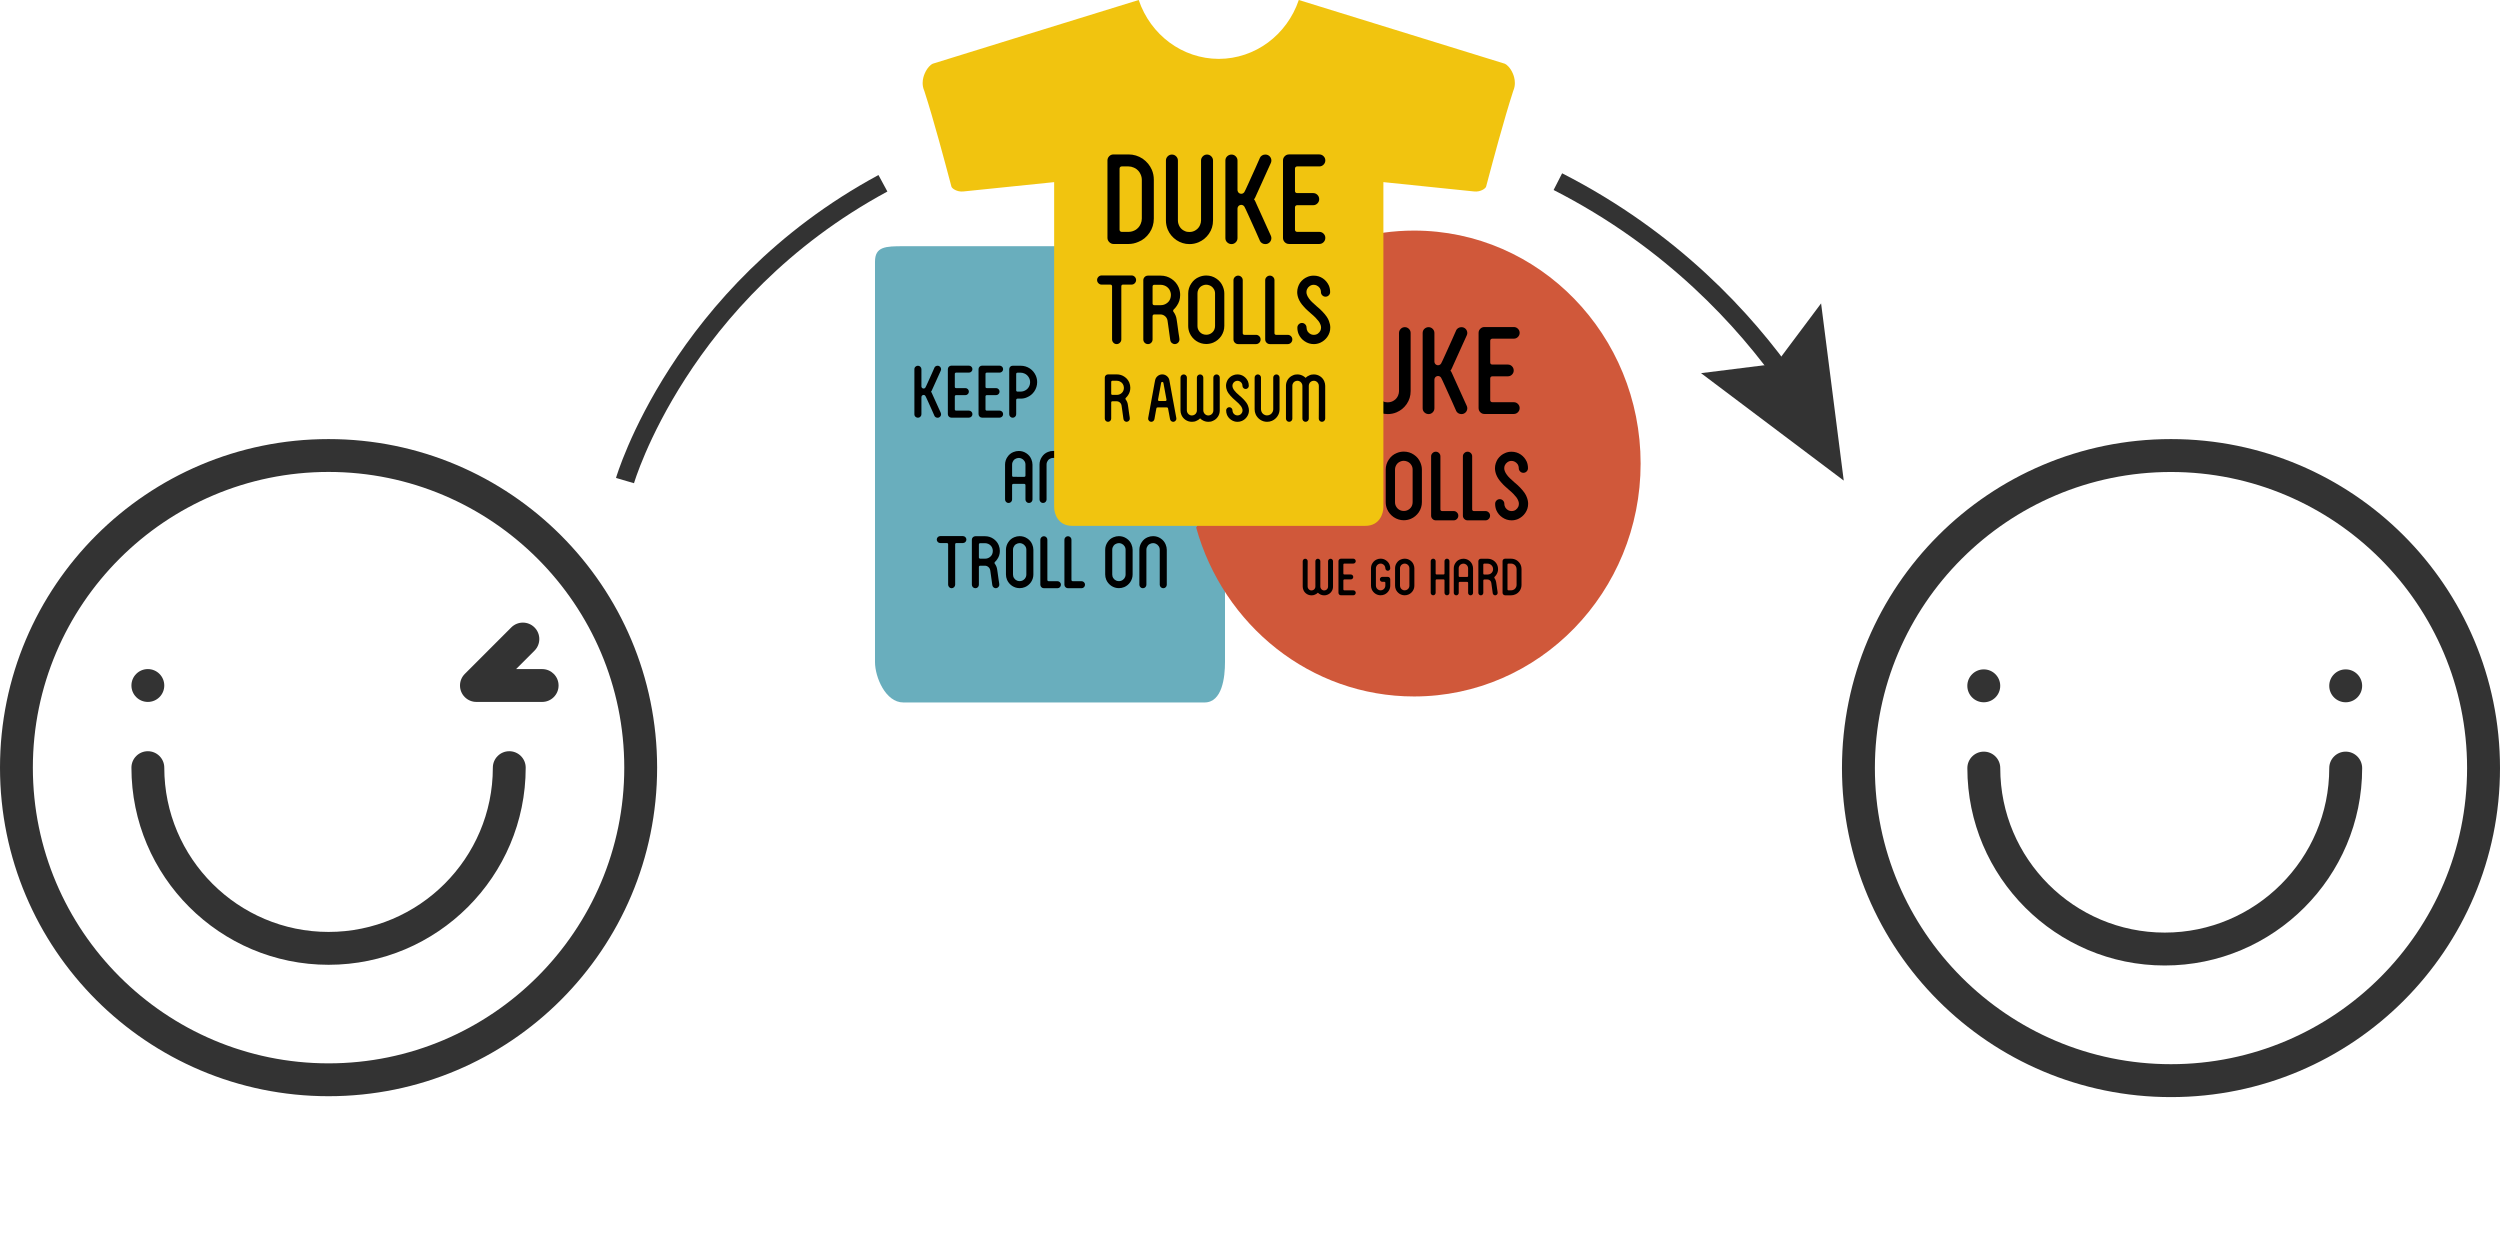 <?xml version="1.0" encoding="utf-8"?>
<!-- Generator: Adobe Illustrator 16.0.0, SVG Export Plug-In . SVG Version: 6.00 Build 0)  -->
<!DOCTYPE svg PUBLIC "-//W3C//DTD SVG 1.1//EN" "http://www.w3.org/Graphics/SVG/1.1/DTD/svg11.dtd">
<svg version="1.1" id="Layer_1" xmlns="http://www.w3.org/2000/svg" xmlns:xlink="http://www.w3.org/1999/xlink" x="0px" y="0px"
	 width="400px" height="200px" viewBox="0 50 400 200" enable-background="new 0 50 400 200" xml:space="preserve">
<g>
	<path fill="#333333" d="M52.57,120.253C23.537,120.253,0,143.79,0,172.824c0,29.035,23.537,52.57,52.57,52.57
		c29.033,0,52.57-23.535,52.57-52.57C105.141,143.79,81.604,120.253,52.57,120.253z M52.57,220.137
		c-26.088,0-47.313-21.225-47.313-47.312c0-26.087,21.225-47.315,47.313-47.315c26.088,0,47.313,21.227,47.313,47.313
		C99.883,198.91,78.658,220.137,52.57,220.137z"/>
	<circle fill="#333333" cx="23.656" cy="159.681" r="2.628"/>
	<path fill="#333333" d="M81.484,170.195c-1.452,0-2.629,1.178-2.629,2.629c0,14.492-11.791,26.285-26.285,26.285
		c-14.494,0-26.285-11.793-26.285-26.285c0-1.451-1.177-2.629-2.629-2.629c-1.451,0-2.628,1.178-2.628,2.629
		c0,17.395,14.148,31.543,31.542,31.543c17.392,0,31.542-14.148,31.542-31.543C84.112,171.373,82.936,170.195,81.484,170.195z"/>
	<path fill="#333333" d="M85.52,150.389c-1.027-1.029-2.69-1.027-3.717,0l-7.43,7.432c-0.479,0.477-0.774,1.134-0.774,1.861
		c0,1.451,1.177,2.627,2.628,2.627h10.515c1.452,0,2.629-1.176,2.629-2.627c0-1.453-1.177-2.629-2.629-2.629h-4.169l2.947-2.947
		C86.546,153.079,86.546,151.415,85.52,150.389z"/>
</g>
<g id="Layer_1_1_">
	<g>
		<path fill="#333333" d="M347.357,120.253c-29.071,0-52.642,23.568-52.642,52.642c0,29.072,23.568,52.641,52.642,52.641
			c29.072,0,52.643-23.568,52.643-52.641C400,143.821,376.432,120.253,347.357,120.253z M347.357,220.27
			c-26.123,0-47.375-21.252-47.375-47.375c0-26.124,21.252-47.377,47.375-47.377s47.377,21.254,47.377,47.377
			C394.734,199.018,373.48,220.27,347.357,220.27z"/>
		<circle fill="#333333" cx="317.404" cy="159.733" r="2.632"/>
		<circle fill="#333333" cx="375.311" cy="159.733" r="2.632"/>
		<path fill="#333333" d="M375.311,170.262c-1.453,0-2.631,1.18-2.631,2.633c0,14.514-11.81,26.32-26.32,26.32
			c-14.514,0-26.319-11.811-26.319-26.32c0-1.455-1.179-2.633-2.631-2.633c-1.455,0-2.634,1.18-2.634,2.633
			c0,17.416,14.17,31.584,31.584,31.584c17.418,0,31.586-14.168,31.586-31.584C377.943,171.441,376.766,170.262,375.311,170.262z"/>
	</g>
</g>
<g>
	<path fill="#69AEBD" d="M196,133.394v22.534c0,2.41-0.43,6.467-3.281,6.467h-48.181c-2.852,0-4.538-4.057-4.538-6.467V91.862
		c0-2.413,1.686-2.468,4.538-2.468H170"/>
	<path fill="#D0583A" d="M221.312,87.237c1.613-0.226,3.264-0.343,4.938-0.343c20.021,0,36.249,16.686,36.249,37.271
		c0,20.583-16.229,37.269-36.249,37.269c-16.564,0-30.534-11.422-34.863-27.023"/>
	<g enable-background="new    ">
		<path d="M149.11,112.927c0.022,0.046,0.072,0.155,0.147,0.33c0.076,0.174,0.167,0.375,0.273,0.603
			c0.106,0.227,0.216,0.47,0.33,0.728c0.114,0.257,0.22,0.492,0.318,0.704c0.098,0.212,0.212,0.463,0.341,0.75
			c0.068,0.145,0.076,0.288,0.023,0.433c-0.053,0.144-0.152,0.25-0.296,0.317c-0.068,0.031-0.147,0.046-0.238,0.046
			c-0.106,0-0.207-0.028-0.301-0.085c-0.095-0.057-0.165-0.139-0.21-0.245v-0.011c-0.022-0.046-0.07-0.151-0.142-0.318
			s-0.159-0.363-0.261-0.591c-0.103-0.228-0.21-0.466-0.324-0.716c-0.113-0.251-0.22-0.485-0.318-0.705
			c-0.099-0.22-0.184-0.405-0.256-0.557c-0.072-0.152-0.116-0.239-0.131-0.262c-0.045-0.068-0.108-0.115-0.188-0.143
			c-0.08-0.026-0.161-0.021-0.244,0.018c-0.068,0.03-0.12,0.076-0.154,0.137s-0.051,0.121-0.051,0.182v2.739
			c0,0.151-0.055,0.282-0.165,0.392c-0.11,0.11-0.241,0.165-0.392,0.165c-0.144,0-0.273-0.049-0.386-0.147
			c-0.122-0.106-0.182-0.243-0.182-0.409v-7.206c0-0.167,0.061-0.303,0.182-0.409c0.113-0.099,0.242-0.148,0.386-0.148
			c0.151,0,0.282,0.056,0.392,0.165c0.11,0.11,0.165,0.241,0.165,0.393v2.739c0,0.061,0.017,0.121,0.051,0.182
			s0.085,0.106,0.154,0.137c0.083,0.038,0.165,0.043,0.244,0.017c0.079-0.026,0.142-0.074,0.188-0.142
			c0.015-0.023,0.059-0.11,0.131-0.262c0.072-0.151,0.157-0.337,0.256-0.557c0.098-0.22,0.205-0.455,0.318-0.705
			c0.114-0.25,0.222-0.488,0.324-0.716c0.102-0.228,0.189-0.425,0.261-0.591c0.072-0.167,0.12-0.273,0.142-0.318v-0.012
			c0.045-0.106,0.115-0.188,0.21-0.244c0.095-0.057,0.195-0.086,0.301-0.086c0.091,0,0.17,0.016,0.238,0.046
			c0.144,0.068,0.243,0.175,0.296,0.318c0.053,0.144,0.045,0.288-0.023,0.432c-0.129,0.288-0.243,0.538-0.341,0.75
			c-0.099,0.213-0.205,0.447-0.318,0.705c-0.113,0.258-0.224,0.5-0.33,0.728s-0.197,0.428-0.273,0.603
			c-0.076,0.174-0.125,0.284-0.147,0.329c-0.016,0.046-0.036,0.089-0.062,0.131c-0.027,0.042-0.055,0.082-0.085,0.119
			c0.03,0.038,0.059,0.078,0.085,0.119C149.074,112.838,149.095,112.882,149.11,112.927z"/>
		<path d="M152.827,109.677c-0.038,0.038-0.057,0.087-0.057,0.147v2.08c0,0.061,0.019,0.107,0.057,0.142
			c0.038,0.034,0.087,0.052,0.147,0.052h1.489c0.151,0,0.282,0.055,0.392,0.164c0.11,0.11,0.165,0.245,0.165,0.404
			c0,0.151-0.055,0.282-0.165,0.392s-0.241,0.165-0.392,0.165h-1.489c-0.061,0-0.11,0.019-0.147,0.057
			c-0.038,0.038-0.057,0.087-0.057,0.147v2.08c0,0.054,0.019,0.099,0.057,0.137s0.087,0.057,0.147,0.057h2.058
			c0.151,0,0.282,0.056,0.392,0.165c0.109,0.109,0.165,0.24,0.165,0.392c0,0.159-0.055,0.294-0.165,0.404
			c-0.11,0.109-0.241,0.164-0.392,0.164h-2.819c-0.152,0-0.282-0.055-0.392-0.164c-0.11-0.11-0.165-0.245-0.165-0.404v-7.194
			c0-0.151,0.055-0.282,0.165-0.392c0.11-0.11,0.24-0.165,0.392-0.165h2.819c0.151,0,0.282,0.055,0.392,0.165
			c0.109,0.109,0.165,0.24,0.165,0.392c0,0.152-0.055,0.282-0.165,0.393c-0.11,0.109-0.241,0.164-0.392,0.164h-2.058
			C152.914,109.62,152.864,109.639,152.827,109.677z"/>
		<path d="M157.737,109.677c-0.038,0.038-0.057,0.087-0.057,0.147v2.08c0,0.061,0.019,0.107,0.057,0.142
			c0.038,0.034,0.087,0.052,0.147,0.052h1.489c0.151,0,0.282,0.055,0.392,0.164c0.11,0.11,0.165,0.245,0.165,0.404
			c0,0.151-0.055,0.282-0.165,0.392c-0.11,0.11-0.241,0.165-0.392,0.165h-1.489c-0.061,0-0.11,0.019-0.147,0.057
			c-0.038,0.038-0.057,0.087-0.057,0.147v2.08c0,0.054,0.019,0.099,0.057,0.137c0.038,0.038,0.087,0.057,0.147,0.057h2.058
			c0.151,0,0.282,0.056,0.392,0.165c0.109,0.109,0.165,0.24,0.165,0.392c0,0.159-0.055,0.294-0.165,0.404
			c-0.11,0.109-0.241,0.164-0.392,0.164h-2.819c-0.152,0-0.282-0.055-0.392-0.164c-0.11-0.11-0.165-0.245-0.165-0.404v-7.194
			c0-0.151,0.055-0.282,0.165-0.392c0.11-0.11,0.24-0.165,0.392-0.165h2.819c0.151,0,0.282,0.055,0.392,0.165
			c0.109,0.109,0.165,0.24,0.165,0.392c0,0.152-0.055,0.282-0.165,0.393c-0.11,0.109-0.241,0.164-0.392,0.164h-2.058
			C157.824,109.62,157.774,109.639,157.737,109.677z"/>
		<path d="M162.59,116.269c0,0.159-0.055,0.294-0.165,0.403c-0.11,0.11-0.241,0.165-0.392,0.165c-0.152,0-0.282-0.055-0.392-0.165
			c-0.11-0.109-0.165-0.244-0.165-0.403v-7.194c0-0.159,0.053-0.292,0.159-0.398c0.106-0.105,0.239-0.159,0.398-0.159h1.273
			c0.538,0,1.03,0.148,1.478,0.443c0.424,0.288,0.743,0.675,0.955,1.16c0.137,0.333,0.205,0.674,0.205,1.022
			c0,0.53-0.151,1.023-0.455,1.478c-0.295,0.432-0.682,0.746-1.159,0.943c-0.311,0.145-0.652,0.216-1.023,0.216h-0.512
			c-0.053,0-0.098,0.021-0.136,0.057c-0.045,0.038-0.068,0.084-0.068,0.137L162.59,116.269L162.59,116.269z M162.59,112.461
			c0,0.053,0.019,0.099,0.057,0.137s0.087,0.057,0.147,0.057h0.512c0.303,0,0.587-0.087,0.853-0.262
			c0.25-0.166,0.432-0.386,0.545-0.659c0.076-0.174,0.114-0.371,0.114-0.591c0-0.303-0.087-0.583-0.262-0.841
			c-0.159-0.242-0.379-0.425-0.659-0.546c-0.189-0.083-0.386-0.125-0.591-0.125h-0.512c-0.061,0-0.11,0.02-0.147,0.057
			c-0.038,0.038-0.057,0.088-0.057,0.148V112.461z"/>
		<path d="M170.603,110.177c-0.053,0.099-0.08,0.212-0.08,0.341v4.319c0,0.174,0.053,0.337,0.159,0.488
			c0.098,0.145,0.227,0.25,0.386,0.318c0.099,0.045,0.212,0.068,0.341,0.068c0.182,0,0.345-0.05,0.489-0.148
			c0.136-0.083,0.242-0.212,0.318-0.386c0.045-0.114,0.068-0.228,0.068-0.341c0-0.152,0.055-0.282,0.165-0.393
			c0.109-0.109,0.244-0.165,0.403-0.165c0.151,0,0.282,0.056,0.392,0.165c0.11,0.11,0.165,0.24,0.165,0.393
			c0,0.196-0.031,0.39-0.091,0.579s-0.144,0.368-0.25,0.534c-0.22,0.334-0.515,0.576-0.886,0.728
			c-0.25,0.106-0.508,0.159-0.773,0.159c-0.394,0-0.77-0.113-1.125-0.341c-0.326-0.22-0.564-0.516-0.716-0.887
			c-0.106-0.25-0.159-0.508-0.159-0.772v-4.319c0-0.417,0.114-0.792,0.341-1.125c0.22-0.326,0.512-0.564,0.875-0.717
			c0.234-0.105,0.496-0.159,0.784-0.159c0.409,0,0.78,0.114,1.114,0.342c0.333,0.22,0.576,0.511,0.728,0.875
			c0.106,0.258,0.159,0.519,0.159,0.784c0,0.151-0.055,0.282-0.165,0.392c-0.11,0.11-0.241,0.165-0.392,0.165
			c-0.159,0-0.294-0.055-0.403-0.165c-0.11-0.109-0.165-0.24-0.165-0.392c0-0.189-0.049-0.356-0.148-0.5
			c-0.098-0.145-0.227-0.25-0.386-0.318c-0.106-0.046-0.22-0.068-0.341-0.068c-0.167,0-0.33,0.05-0.489,0.147
			C170.762,109.885,170.655,110.018,170.603,110.177z"/>
		<path d="M178.513,109.847c0.121,0.288,0.182,0.572,0.182,0.853v5.581c0,0.151-0.055,0.282-0.165,0.392
			c-0.11,0.11-0.244,0.165-0.403,0.165c-0.152,0-0.283-0.055-0.392-0.165c-0.11-0.109-0.165-0.24-0.165-0.392v-2.296
			c0-0.061-0.019-0.11-0.057-0.148c-0.038-0.037-0.087-0.057-0.148-0.057h-1.728c-0.061,0-0.11,0.021-0.148,0.057
			c-0.038,0.038-0.057,0.088-0.057,0.148v2.296c0,0.151-0.055,0.282-0.165,0.392c-0.11,0.11-0.245,0.165-0.404,0.165
			c-0.151,0-0.282-0.055-0.392-0.165c-0.11-0.109-0.165-0.24-0.165-0.392V110.7c0-0.22,0.032-0.434,0.096-0.642
			c0.064-0.209,0.157-0.4,0.279-0.574c0.242-0.371,0.564-0.637,0.966-0.796c0.273-0.113,0.557-0.171,0.853-0.171
			c0.455,0,0.864,0.126,1.228,0.376C178.093,109.135,178.354,109.454,178.513,109.847z M177.365,112.655
			c0.061,0,0.11-0.017,0.148-0.051c0.038-0.034,0.057-0.082,0.057-0.143v-1.762c0-0.228-0.061-0.424-0.182-0.591
			c-0.114-0.174-0.269-0.303-0.466-0.387c-0.144-0.061-0.284-0.091-0.42-0.091c-0.205,0-0.405,0.061-0.603,0.182
			c-0.174,0.114-0.303,0.273-0.386,0.478c-0.03,0.061-0.051,0.127-0.062,0.199c-0.011,0.072-0.017,0.142-0.017,0.21v1.762
			c0,0.061,0.019,0.108,0.057,0.143c0.038,0.034,0.087,0.051,0.148,0.051H177.365z"/>
		<path d="M180.423,108.517c0.151,0,0.282,0.056,0.392,0.165c0.11,0.11,0.165,0.241,0.165,0.393v6.444
			c0,0.053,0.019,0.099,0.057,0.137c0.038,0.037,0.087,0.057,0.148,0.057h1.409c0.151,0,0.282,0.055,0.392,0.165
			c0.11,0.109,0.165,0.24,0.165,0.392c0,0.159-0.055,0.294-0.165,0.403c-0.11,0.11-0.241,0.165-0.392,0.165h-2.171
			c-0.152,0-0.284-0.055-0.398-0.165c-0.113-0.109-0.17-0.244-0.17-0.403v-7.194c0-0.151,0.057-0.282,0.17-0.393
			C180.139,108.573,180.271,108.517,180.423,108.517z"/>
		<path d="M190.674,116.281c0,0.151-0.055,0.282-0.165,0.392c-0.11,0.11-0.245,0.165-0.403,0.165c-0.152,0-0.283-0.055-0.393-0.165
			c-0.11-0.109-0.165-0.24-0.165-0.392l0.011-2.228v-3.535c0-0.182-0.053-0.349-0.159-0.5c-0.099-0.145-0.227-0.25-0.386-0.318
			c-0.106-0.046-0.22-0.068-0.341-0.068c-0.167,0-0.33,0.05-0.489,0.147c-0.159,0.106-0.266,0.239-0.318,0.398
			c-0.045,0.105-0.068,0.22-0.068,0.341v5.763c0,0.151-0.055,0.282-0.165,0.392c-0.11,0.11-0.245,0.165-0.404,0.165
			c-0.151,0-0.282-0.055-0.392-0.165c-0.11-0.109-0.165-0.24-0.165-0.392v-5.763c0-0.182-0.053-0.349-0.159-0.5
			c-0.099-0.145-0.228-0.25-0.387-0.318c-0.106-0.046-0.22-0.068-0.341-0.068c-0.167,0-0.33,0.05-0.489,0.147
			c-0.159,0.106-0.265,0.239-0.318,0.398c-0.045,0.105-0.068,0.22-0.068,0.341v5.763c0,0.151-0.055,0.282-0.165,0.392
			c-0.11,0.11-0.244,0.165-0.403,0.165c-0.152,0-0.282-0.055-0.392-0.165c-0.11-0.109-0.165-0.24-0.165-0.392v-5.763
			c0-0.417,0.114-0.792,0.341-1.125c0.22-0.326,0.515-0.564,0.886-0.717c0.121-0.061,0.246-0.102,0.375-0.125
			c0.129-0.022,0.262-0.034,0.398-0.034c0.409,0,0.784,0.114,1.125,0.342c0.121,0.075,0.227,0.163,0.318,0.261
			c0.182-0.189,0.405-0.337,0.671-0.443c0.121-0.061,0.246-0.102,0.375-0.125c0.129-0.022,0.261-0.034,0.398-0.034
			c0.409,0,0.784,0.114,1.125,0.342c0.326,0.22,0.564,0.511,0.716,0.875c0.106,0.258,0.159,0.519,0.159,0.784v3.535v2.227H190.674z"
			/>
	</g>
	<g enable-background="new    ">
		<path d="M165.016,123.487c0.121,0.288,0.182,0.572,0.182,0.853v5.581c0,0.151-0.055,0.282-0.165,0.392
			c-0.11,0.11-0.244,0.165-0.403,0.165c-0.152,0-0.283-0.055-0.392-0.165c-0.11-0.109-0.165-0.24-0.165-0.392v-2.297
			c0-0.061-0.019-0.11-0.057-0.148c-0.038-0.037-0.087-0.057-0.148-0.057h-1.728c-0.061,0-0.11,0.02-0.148,0.057
			c-0.038,0.038-0.057,0.088-0.057,0.148v2.296c0,0.151-0.055,0.282-0.165,0.392s-0.245,0.165-0.404,0.165
			c-0.151,0-0.282-0.055-0.392-0.165c-0.11-0.109-0.165-0.24-0.165-0.392v-5.581c0-0.22,0.032-0.434,0.096-0.642
			c0.064-0.209,0.157-0.4,0.279-0.574c0.242-0.371,0.564-0.637,0.966-0.796c0.273-0.113,0.557-0.171,0.853-0.171
			c0.455,0,0.864,0.126,1.228,0.376C164.596,122.775,164.857,123.093,165.016,123.487z M163.868,126.294
			c0.061,0,0.11-0.017,0.148-0.051c0.038-0.034,0.057-0.082,0.057-0.143v-1.762c0-0.228-0.061-0.424-0.182-0.591
			c-0.114-0.174-0.269-0.303-0.466-0.387c-0.144-0.061-0.284-0.091-0.42-0.091c-0.205,0-0.405,0.061-0.603,0.182
			c-0.174,0.114-0.303,0.273-0.386,0.478c-0.03,0.061-0.051,0.127-0.062,0.199c-0.011,0.072-0.017,0.142-0.017,0.21v1.762
			c0,0.061,0.019,0.108,0.057,0.143c0.038,0.034,0.087,0.051,0.148,0.051H163.868L163.868,126.294z"/>
		<path d="M170.529,123.476c0.121,0.288,0.182,0.572,0.182,0.852v5.593c0,0.151-0.055,0.282-0.165,0.392
			c-0.11,0.11-0.241,0.165-0.392,0.165c-0.152,0-0.284-0.055-0.398-0.165c-0.114-0.109-0.17-0.24-0.17-0.392v-5.593
			c0-0.227-0.061-0.424-0.182-0.591c-0.113-0.174-0.269-0.303-0.466-0.386c-0.144-0.061-0.284-0.092-0.42-0.092
			c-0.205,0-0.406,0.062-0.603,0.183c-0.174,0.113-0.303,0.272-0.386,0.477c-0.03,0.062-0.051,0.128-0.062,0.199
			c-0.012,0.072-0.017,0.143-0.017,0.21v5.593c0,0.151-0.055,0.282-0.165,0.392c-0.11,0.11-0.244,0.165-0.403,0.165
			c-0.152,0-0.282-0.055-0.392-0.165c-0.11-0.109-0.165-0.24-0.165-0.392v-5.593c0-0.219,0.032-0.434,0.097-0.642
			c0.065-0.208,0.157-0.399,0.278-0.574c0.243-0.371,0.564-0.637,0.966-0.796c0.273-0.113,0.557-0.17,0.853-0.17
			c0.455,0,0.864,0.125,1.228,0.375C170.108,122.763,170.37,123.082,170.529,123.476z"/>
		<path d="M172.46,130.465c-0.151,0-0.284-0.057-0.398-0.17c-0.113-0.114-0.17-0.246-0.17-0.398v-7.194
			c0-0.151,0.057-0.284,0.17-0.397c0.106-0.106,0.239-0.159,0.398-0.159h1.387c0.478,0,0.917,0.133,1.318,0.397
			c0.387,0.273,0.671,0.618,0.853,1.034c0.121,0.288,0.182,0.596,0.182,0.921v3.604c0,0.484-0.132,0.924-0.397,1.318
			c-0.273,0.401-0.622,0.686-1.046,0.853c-0.295,0.129-0.599,0.192-0.909,0.192h-1.388V130.465z M173.018,129.147
			c0,0.054,0.019,0.099,0.057,0.137c0.038,0.038,0.087,0.057,0.148,0.057h0.625c0.242,0,0.474-0.068,0.693-0.204
			c0.205-0.145,0.352-0.326,0.443-0.546c0.068-0.159,0.102-0.322,0.102-0.488v-3.604c0-0.234-0.072-0.466-0.216-0.693
			c-0.144-0.212-0.326-0.359-0.545-0.443c-0.152-0.068-0.311-0.103-0.478-0.103h-0.625c-0.061,0-0.11,0.02-0.148,0.058
			c-0.038,0.038-0.057,0.087-0.057,0.147L173.018,129.147L173.018,129.147z"/>
	</g>
	<g enable-background="new    ">
		<path d="M152.258,144.116c-0.152,0-0.283-0.057-0.392-0.171c-0.11-0.113-0.165-0.246-0.165-0.397v-6.456
			c0-0.061-0.019-0.109-0.057-0.147c-0.038-0.038-0.087-0.057-0.148-0.057h-1.057c-0.151,0-0.282-0.055-0.392-0.165
			c-0.11-0.109-0.165-0.24-0.165-0.392s0.055-0.282,0.165-0.393c0.11-0.109,0.241-0.165,0.392-0.165h3.626
			c0.151,0,0.282,0.056,0.392,0.165c0.11,0.11,0.165,0.24,0.165,0.393c0,0.151-0.055,0.282-0.165,0.392
			c-0.11,0.11-0.241,0.165-0.392,0.165h-1.046c-0.061,0-0.108,0.019-0.142,0.057c-0.034,0.038-0.051,0.087-0.051,0.147v6.456
			c0,0.151-0.057,0.284-0.17,0.397C152.542,144.059,152.41,144.116,152.258,144.116z"/>
		<path d="M159.566,139.467c-0.053,0.083-0.112,0.163-0.176,0.238c-0.064,0.076-0.131,0.145-0.199,0.205
			c-0.038,0.038-0.061,0.083-0.068,0.136c-0.008,0.054,0.003,0.099,0.034,0.137c0.212,0.28,0.341,0.587,0.386,0.921
			c0.023,0.136,0.047,0.297,0.074,0.482c0.026,0.187,0.053,0.379,0.08,0.58c0.027,0.201,0.053,0.395,0.08,0.58
			c0.027,0.185,0.051,0.339,0.074,0.46l0.034,0.262c0.023,0.151-0.013,0.289-0.108,0.414c-0.095,0.125-0.218,0.199-0.369,0.222
			c-0.016,0.008-0.042,0.012-0.08,0.012c-0.137,0-0.258-0.046-0.364-0.137s-0.17-0.208-0.193-0.352c0-0.008-0.013-0.104-0.04-0.29
			s-0.057-0.405-0.091-0.659c-0.034-0.254-0.07-0.512-0.108-0.773c-0.038-0.261-0.068-0.476-0.091-0.642
			c-0.038-0.22-0.136-0.398-0.295-0.534c-0.167-0.145-0.356-0.216-0.568-0.216h-0.75c-0.061,0-0.11,0.019-0.148,0.057
			c-0.038,0.038-0.057,0.087-0.057,0.147v2.83c0,0.159-0.055,0.294-0.165,0.403c-0.11,0.11-0.241,0.165-0.392,0.165
			c-0.159,0-0.293-0.055-0.403-0.165c-0.11-0.109-0.165-0.244-0.165-0.403v-7.194c0-0.151,0.057-0.284,0.17-0.398
			c0.106-0.105,0.239-0.159,0.398-0.159h1.546c0.485,0,0.924,0.133,1.318,0.398c0.394,0.265,0.682,0.61,0.864,1.034
			c0.061,0.151,0.106,0.303,0.136,0.455c0.03,0.151,0.046,0.307,0.046,0.466C159.976,138.641,159.839,139.081,159.566,139.467z
			 M158.759,138.637c0.061-0.166,0.091-0.329,0.091-0.488c0-0.243-0.068-0.474-0.205-0.693c-0.144-0.205-0.326-0.353-0.545-0.443
			c-0.159-0.068-0.322-0.103-0.489-0.103h-0.784c-0.061,0-0.11,0.02-0.148,0.057c-0.038,0.038-0.057,0.088-0.057,0.148v2.079
			c0,0.054,0.019,0.099,0.057,0.137c0.038,0.038,0.087,0.057,0.148,0.057h0.75h0.011h0.012h0.011c0.257,0,0.489-0.068,0.693-0.204
			C158.517,139.046,158.668,138.865,158.759,138.637z"/>
		<path d="M161.919,143.729c-0.174-0.121-0.33-0.263-0.466-0.426c-0.136-0.163-0.246-0.343-0.33-0.54
			c-0.113-0.272-0.17-0.557-0.17-0.853v-3.944c0-0.219,0.032-0.434,0.097-0.642c0.065-0.208,0.157-0.399,0.278-0.574
			c0.243-0.371,0.564-0.637,0.966-0.796c0.273-0.113,0.557-0.17,0.853-0.17c0.455,0,0.864,0.125,1.228,0.375
			c0.364,0.242,0.625,0.561,0.784,0.955c0.121,0.288,0.182,0.572,0.182,0.852v3.944c0,0.439-0.125,0.849-0.375,1.228
			c-0.121,0.175-0.263,0.33-0.426,0.466c-0.163,0.137-0.343,0.246-0.54,0.33c-0.272,0.113-0.557,0.17-0.852,0.17
			C162.707,144.104,162.298,143.979,161.919,143.729z M162.078,141.911c0,0.228,0.061,0.429,0.182,0.603
			c0.114,0.175,0.269,0.303,0.466,0.387c0.129,0.053,0.269,0.079,0.421,0.079c0.227,0,0.428-0.061,0.602-0.182
			c0.174-0.113,0.303-0.269,0.387-0.466c0.053-0.129,0.08-0.27,0.08-0.421v-3.944c0-0.227-0.061-0.424-0.182-0.591
			c-0.113-0.174-0.269-0.303-0.466-0.386c-0.144-0.061-0.284-0.092-0.42-0.092c-0.205,0-0.406,0.062-0.603,0.183
			c-0.174,0.113-0.303,0.272-0.386,0.477c-0.031,0.062-0.051,0.128-0.062,0.199c-0.012,0.072-0.017,0.143-0.017,0.21v3.944H162.078z
			"/>
		<path d="M167.022,135.795c0.151,0,0.282,0.056,0.392,0.165c0.11,0.11,0.165,0.241,0.165,0.393v6.444
			c0,0.053,0.019,0.099,0.057,0.137c0.038,0.037,0.087,0.057,0.148,0.057h1.409c0.151,0,0.282,0.055,0.392,0.165
			c0.11,0.109,0.165,0.24,0.165,0.392c0,0.159-0.055,0.294-0.165,0.403c-0.11,0.11-0.241,0.165-0.392,0.165h-2.171
			c-0.152,0-0.284-0.055-0.398-0.165c-0.113-0.109-0.17-0.244-0.17-0.403v-7.194c0-0.151,0.057-0.282,0.17-0.393
			C166.738,135.851,166.871,135.795,167.022,135.795z"/>
		<path d="M170.875,135.795c0.151,0,0.282,0.056,0.392,0.165c0.11,0.11,0.165,0.241,0.165,0.393v6.444
			c0,0.053,0.019,0.099,0.057,0.137c0.038,0.037,0.087,0.057,0.148,0.057h1.409c0.151,0,0.282,0.055,0.392,0.165
			c0.11,0.109,0.165,0.24,0.165,0.392c0,0.159-0.055,0.294-0.165,0.403c-0.11,0.11-0.241,0.165-0.392,0.165h-2.171
			c-0.152,0-0.284-0.055-0.398-0.165c-0.113-0.109-0.17-0.244-0.17-0.403v-7.194c0-0.151,0.057-0.282,0.17-0.393
			C170.591,135.851,170.724,135.795,170.875,135.795z"/>
		<path d="M177.797,143.729c-0.174-0.121-0.33-0.263-0.466-0.426c-0.136-0.163-0.246-0.343-0.33-0.54
			c-0.113-0.272-0.17-0.557-0.17-0.853v-3.944c0-0.219,0.032-0.434,0.097-0.642c0.065-0.208,0.157-0.399,0.278-0.574
			c0.243-0.371,0.564-0.637,0.966-0.796c0.273-0.113,0.557-0.17,0.853-0.17c0.455,0,0.864,0.125,1.228,0.375
			c0.364,0.242,0.625,0.561,0.784,0.955c0.121,0.288,0.182,0.572,0.182,0.852v3.944c0,0.439-0.125,0.849-0.375,1.228
			c-0.121,0.175-0.263,0.33-0.426,0.466c-0.163,0.137-0.343,0.246-0.54,0.33c-0.272,0.113-0.557,0.17-0.852,0.17
			C178.585,144.104,178.176,143.979,177.797,143.729z M177.957,141.911c0,0.228,0.061,0.429,0.182,0.603
			c0.114,0.175,0.269,0.303,0.466,0.387c0.129,0.053,0.269,0.079,0.421,0.079c0.227,0,0.428-0.061,0.602-0.182
			c0.174-0.113,0.303-0.269,0.387-0.466c0.053-0.129,0.08-0.27,0.08-0.421v-3.944c0-0.227-0.061-0.424-0.182-0.591
			c-0.113-0.174-0.269-0.303-0.466-0.386c-0.144-0.061-0.284-0.092-0.42-0.092c-0.205,0-0.406,0.062-0.603,0.183
			c-0.174,0.113-0.303,0.272-0.386,0.477c-0.031,0.062-0.051,0.128-0.062,0.199c-0.012,0.072-0.017,0.143-0.017,0.21v3.944H177.957z
			"/>
		<path d="M186.503,137.115c0.121,0.288,0.182,0.572,0.182,0.852v5.593c0,0.151-0.055,0.282-0.165,0.392s-0.241,0.165-0.392,0.165
			c-0.152,0-0.284-0.055-0.398-0.165c-0.114-0.109-0.17-0.24-0.17-0.392v-5.593c0-0.227-0.061-0.424-0.182-0.591
			c-0.113-0.174-0.269-0.303-0.466-0.386c-0.144-0.061-0.284-0.092-0.42-0.092c-0.205,0-0.406,0.062-0.603,0.183
			c-0.174,0.113-0.303,0.272-0.386,0.477c-0.03,0.062-0.051,0.128-0.062,0.199c-0.012,0.072-0.017,0.143-0.017,0.21v5.593
			c0,0.151-0.055,0.282-0.165,0.392c-0.11,0.11-0.244,0.165-0.403,0.165c-0.152,0-0.282-0.055-0.392-0.165
			c-0.11-0.109-0.165-0.24-0.165-0.392v-5.593c0-0.219,0.032-0.434,0.097-0.642s0.157-0.399,0.278-0.574
			c0.243-0.371,0.564-0.637,0.966-0.796c0.273-0.113,0.557-0.17,0.853-0.17c0.455,0,0.864,0.125,1.228,0.375
			C186.083,136.402,186.344,136.72,186.503,137.115z"/>
	</g>
	<g enable-background="new    ">
		<path d="M210.259,116.235c-0.253,0-0.476-0.096-0.665-0.285c-0.188-0.19-0.285-0.412-0.285-0.665v-12.028
			c0-0.253,0.096-0.475,0.285-0.665c0.178-0.177,0.398-0.266,0.665-0.266h2.317c0.799,0,1.533,0.222,2.205,0.665
			c0.646,0.456,1.121,1.032,1.424,1.729c0.203,0.481,0.305,0.995,0.305,1.539v6.023c0,0.811-0.222,1.545-0.664,2.204
			c-0.457,0.671-1.039,1.146-1.748,1.425c-0.494,0.215-1.002,0.323-1.521,0.323L210.259,116.235L210.259,116.235z M211.189,114.031
			c0,0.089,0.031,0.164,0.096,0.228c0.062,0.062,0.145,0.095,0.246,0.095h1.045c0.406,0,0.792-0.113,1.16-0.342
			c0.342-0.24,0.588-0.544,0.74-0.912c0.113-0.266,0.17-0.538,0.17-0.816v-6.023c0-0.393-0.119-0.779-0.359-1.159
			c-0.241-0.354-0.545-0.602-0.912-0.74c-0.254-0.114-0.52-0.172-0.799-0.172h-1.045c-0.102,0-0.184,0.032-0.246,0.096
			c-0.064,0.063-0.096,0.146-0.096,0.247V114.031L211.189,114.031z"/>
		<path d="M219.32,102.345c0.254,0,0.473,0.092,0.656,0.275c0.183,0.183,0.274,0.402,0.274,0.656v9.31
			c0,0.342,0.103,0.678,0.306,1.007c0.188,0.292,0.454,0.507,0.797,0.646c0.102,0.051,0.213,0.085,0.334,0.104
			c0.119,0.019,0.235,0.028,0.352,0.028c0.379,0,0.715-0.102,1.006-0.304c0.291-0.19,0.507-0.45,0.646-0.779
			c0.102-0.24,0.151-0.476,0.151-0.703v-9.31c0-0.254,0.093-0.473,0.275-0.656s0.401-0.275,0.655-0.275
			c0.252,0,0.472,0.092,0.654,0.275c0.184,0.183,0.275,0.402,0.275,0.656v9.31c0,0.76-0.209,1.444-0.627,2.052
			c-0.405,0.596-0.943,1.039-1.615,1.33c-0.443,0.19-0.918,0.285-1.424,0.285c-0.723,0-1.4-0.209-2.033-0.627
			c-0.292-0.202-0.551-0.44-0.779-0.713c-0.229-0.271-0.412-0.572-0.551-0.902c-0.189-0.456-0.285-0.931-0.285-1.425v-9.31
			c0-0.254,0.092-0.473,0.275-0.656C218.847,102.436,219.068,102.345,219.32,102.345z"/>
		<path d="M232.316,109.717c0.039,0.076,0.121,0.26,0.248,0.551c0.127,0.292,0.277,0.627,0.455,1.008
			c0.178,0.38,0.36,0.785,0.551,1.216c0.191,0.431,0.367,0.823,0.533,1.178c0.164,0.354,0.354,0.772,0.569,1.254
			c0.113,0.241,0.126,0.48,0.037,0.722c-0.088,0.241-0.254,0.418-0.494,0.532c-0.112,0.051-0.246,0.076-0.397,0.076
			c-0.178,0-0.346-0.048-0.504-0.143c-0.158-0.095-0.275-0.23-0.353-0.408v-0.02c-0.037-0.076-0.117-0.253-0.237-0.531
			c-0.119-0.279-0.266-0.608-0.437-0.988c-0.172-0.38-0.353-0.779-0.542-1.197s-0.367-0.811-0.532-1.178
			c-0.164-0.367-0.307-0.678-0.428-0.932c-0.119-0.253-0.192-0.398-0.218-0.437c-0.076-0.114-0.182-0.193-0.313-0.237
			s-0.271-0.035-0.407,0.028c-0.115,0.051-0.199,0.127-0.258,0.228c-0.058,0.102-0.085,0.203-0.085,0.305v4.579
			c0,0.253-0.093,0.472-0.274,0.655c-0.186,0.184-0.402,0.275-0.656,0.275c-0.24,0-0.456-0.082-0.646-0.247
			c-0.201-0.177-0.303-0.405-0.303-0.684v-12.045c0-0.279,0.102-0.507,0.303-0.685c0.19-0.164,0.406-0.247,0.646-0.247
			c0.254,0,0.472,0.092,0.656,0.275c0.183,0.184,0.274,0.402,0.274,0.656v4.578c0,0.102,0.027,0.203,0.085,0.305
			c0.059,0.102,0.143,0.178,0.258,0.228c0.139,0.063,0.274,0.073,0.407,0.028c0.134-0.044,0.237-0.123,0.313-0.237
			c0.024-0.038,0.099-0.184,0.218-0.437c0.121-0.254,0.264-0.563,0.428-0.932c0.165-0.367,0.343-0.76,0.532-1.178
			c0.189-0.418,0.37-0.817,0.542-1.197c0.171-0.38,0.315-0.709,0.437-0.987c0.121-0.278,0.2-0.456,0.237-0.532v-0.02
			c0.076-0.177,0.192-0.313,0.353-0.408c0.158-0.095,0.326-0.143,0.504-0.143c0.151,0,0.285,0.025,0.397,0.076
			c0.24,0.114,0.406,0.292,0.494,0.532c0.089,0.24,0.076,0.481-0.037,0.722c-0.217,0.481-0.405,0.899-0.569,1.254
			c-0.166,0.355-0.343,0.748-0.533,1.178c-0.189,0.432-0.373,0.837-0.551,1.217c-0.178,0.38-0.328,0.716-0.455,1.007
			s-0.209,0.475-0.248,0.551c-0.025,0.076-0.061,0.149-0.104,0.219c-0.045,0.069-0.092,0.136-0.143,0.199
			c0.051,0.062,0.098,0.13,0.143,0.199C232.257,109.569,232.291,109.641,232.316,109.717z"/>
		<path d="M238.529,104.284c-0.062,0.063-0.094,0.146-0.094,0.247v3.477c0,0.102,0.03,0.181,0.094,0.237
			c0.063,0.058,0.146,0.086,0.248,0.086h2.488c0.254,0,0.473,0.092,0.655,0.275s0.274,0.408,0.274,0.675
			c0,0.253-0.092,0.472-0.274,0.655s-0.401,0.275-0.655,0.275h-2.488c-0.103,0-0.185,0.032-0.248,0.095
			c-0.062,0.063-0.094,0.146-0.094,0.247v3.478c0,0.089,0.03,0.164,0.094,0.228c0.064,0.064,0.146,0.095,0.248,0.095h3.438
			c0.253,0,0.472,0.093,0.654,0.276s0.276,0.401,0.276,0.655c0,0.266-0.094,0.491-0.276,0.674c-0.185,0.185-0.401,0.276-0.654,0.276
			h-4.713c-0.253,0-0.472-0.092-0.655-0.276c-0.184-0.183-0.274-0.408-0.274-0.674v-12.028c0-0.253,0.092-0.472,0.274-0.655
			c0.184-0.183,0.402-0.275,0.655-0.275h4.713c0.253,0,0.472,0.092,0.654,0.275s0.276,0.402,0.276,0.655
			c0,0.254-0.094,0.472-0.276,0.655c-0.185,0.185-0.401,0.275-0.654,0.275h-3.438C238.676,104.188,238.594,104.22,238.529,104.284z"
			/>
	</g>
	<g enable-background="new    ">
		<path d="M210.242,133.253c-0.199,0-0.373-0.075-0.518-0.225c-0.146-0.15-0.218-0.325-0.218-0.525v-8.52
			c0-0.08-0.024-0.146-0.075-0.195c-0.05-0.049-0.115-0.075-0.195-0.075h-1.396c-0.198,0-0.372-0.072-0.517-0.218
			c-0.146-0.145-0.219-0.317-0.219-0.518c0-0.199,0.072-0.372,0.219-0.518c0.145-0.145,0.316-0.217,0.517-0.217h4.785
			c0.201,0,0.373,0.072,0.519,0.217c0.146,0.146,0.217,0.318,0.217,0.518s-0.071,0.373-0.217,0.518
			c-0.146,0.146-0.316,0.218-0.519,0.218h-1.379c-0.08,0-0.144,0.025-0.188,0.075c-0.045,0.05-0.067,0.115-0.067,0.195v8.52
			c0,0.2-0.074,0.375-0.226,0.525C210.617,133.178,210.441,133.253,210.242,133.253z"/>
		<path d="M219.887,127.119c-0.068,0.11-0.146,0.215-0.232,0.314c-0.084,0.101-0.172,0.19-0.262,0.271
			c-0.051,0.05-0.08,0.11-0.09,0.18c-0.01,0.07,0.004,0.13,0.045,0.18c0.279,0.37,0.449,0.775,0.51,1.216
			c0.029,0.18,0.062,0.393,0.099,0.637c0.035,0.245,0.069,0.501,0.104,0.766s0.069,0.52,0.104,0.765
			c0.034,0.245,0.067,0.448,0.097,0.607l0.047,0.345c0.029,0.2-0.019,0.383-0.144,0.548c-0.126,0.165-0.288,0.263-0.487,0.293
			c-0.021,0.01-0.056,0.015-0.104,0.015c-0.181,0-0.341-0.06-0.48-0.18c-0.14-0.12-0.225-0.275-0.254-0.465
			c0-0.011-0.019-0.138-0.053-0.383c-0.035-0.245-0.075-0.535-0.12-0.87s-0.093-0.675-0.143-1.021
			c-0.051-0.345-0.09-0.627-0.121-0.847c-0.051-0.29-0.18-0.525-0.391-0.705c-0.219-0.19-0.47-0.285-0.75-0.285h-0.988
			c-0.08,0-0.146,0.025-0.195,0.075c-0.049,0.05-0.075,0.115-0.075,0.194v3.735c0,0.21-0.071,0.388-0.217,0.532
			c-0.146,0.146-0.318,0.218-0.519,0.218c-0.209,0-0.388-0.072-0.533-0.218c-0.145-0.145-0.217-0.322-0.217-0.532v-9.495
			c0-0.2,0.074-0.375,0.226-0.524c0.141-0.141,0.315-0.211,0.524-0.211h2.041c0.64,0,1.219,0.176,1.738,0.525
			c0.521,0.351,0.9,0.805,1.141,1.365c0.08,0.2,0.141,0.4,0.181,0.6c0.04,0.2,0.062,0.405,0.062,0.615
			C220.428,126.029,220.248,126.609,219.887,127.119z M218.822,126.023c0.08-0.22,0.119-0.435,0.119-0.645
			c0-0.32-0.09-0.625-0.271-0.915c-0.188-0.27-0.43-0.465-0.72-0.585c-0.21-0.09-0.426-0.135-0.645-0.135h-1.035
			c-0.08,0-0.146,0.024-0.195,0.075c-0.051,0.05-0.075,0.114-0.075,0.194v2.745c0,0.07,0.024,0.13,0.075,0.18
			c0.05,0.051,0.115,0.075,0.195,0.075h0.988h0.016h0.017h0.015c0.34,0,0.646-0.09,0.916-0.27
			C218.502,126.563,218.702,126.324,218.822,126.023z"/>
		<path d="M222.992,132.744c-0.23-0.16-0.436-0.348-0.615-0.562c-0.179-0.214-0.324-0.452-0.436-0.713
			c-0.149-0.359-0.226-0.734-0.226-1.125v-5.205c0-0.29,0.043-0.572,0.128-0.848c0.086-0.274,0.208-0.527,0.367-0.757
			c0.32-0.49,0.745-0.84,1.275-1.05c0.359-0.15,0.734-0.226,1.125-0.226c0.6,0,1.14,0.165,1.619,0.495
			c0.479,0.32,0.824,0.74,1.035,1.26c0.159,0.381,0.24,0.756,0.24,1.125v5.205c0,0.58-0.166,1.12-0.496,1.62
			c-0.16,0.23-0.348,0.435-0.562,0.615c-0.216,0.18-0.452,0.325-0.712,0.435c-0.36,0.15-0.735,0.226-1.125,0.226
			C224.032,133.239,223.492,133.074,222.992,132.744z M223.202,130.343c0,0.3,0.08,0.565,0.239,0.795
			c0.149,0.23,0.354,0.4,0.615,0.51c0.17,0.07,0.354,0.105,0.555,0.105c0.301,0,0.564-0.08,0.796-0.24
			c0.229-0.149,0.399-0.354,0.51-0.615c0.069-0.17,0.104-0.354,0.104-0.555v-5.205c0-0.3-0.08-0.56-0.239-0.779
			c-0.149-0.23-0.354-0.4-0.615-0.511c-0.19-0.08-0.375-0.12-0.556-0.12c-0.271,0-0.534,0.08-0.795,0.24
			c-0.229,0.15-0.399,0.36-0.51,0.63c-0.039,0.08-0.066,0.168-0.082,0.263c-0.017,0.096-0.022,0.188-0.022,0.277V130.343z"/>
		<path d="M229.729,122.273c0.199,0,0.371,0.073,0.518,0.218c0.145,0.146,0.218,0.317,0.218,0.518v8.505
			c0,0.07,0.024,0.13,0.074,0.181c0.051,0.05,0.114,0.074,0.194,0.074h1.859c0.201,0,0.373,0.073,0.518,0.218
			c0.146,0.146,0.22,0.317,0.22,0.518c0,0.21-0.073,0.388-0.22,0.532c-0.145,0.146-0.315,0.218-0.518,0.218h-2.863
			c-0.201,0-0.375-0.072-0.524-0.218c-0.149-0.145-0.226-0.322-0.226-0.532v-9.495c0-0.2,0.074-0.372,0.226-0.518
			C229.354,122.346,229.527,122.273,229.729,122.273z"/>
		<path d="M234.812,122.273c0.198,0,0.371,0.073,0.518,0.218c0.145,0.146,0.217,0.317,0.217,0.518v8.505
			c0,0.07,0.025,0.13,0.076,0.181c0.049,0.05,0.113,0.074,0.193,0.074h1.86c0.199,0,0.372,0.073,0.519,0.218
			c0.145,0.146,0.217,0.317,0.217,0.518c0,0.21-0.072,0.388-0.217,0.532c-0.146,0.146-0.318,0.218-0.519,0.218h-2.864
			c-0.201,0-0.375-0.072-0.525-0.218c-0.15-0.145-0.225-0.322-0.225-0.532v-9.495c0-0.2,0.073-0.372,0.225-0.518
			C234.438,122.346,234.611,122.273,234.812,122.273z"/>
		<path d="M241.188,123.954c-0.189,0.13-0.33,0.3-0.42,0.51c-0.061,0.141-0.09,0.29-0.09,0.45c0,0.18,0.034,0.345,0.104,0.495
			c0.06,0.17,0.165,0.354,0.315,0.555c0.118,0.17,0.278,0.353,0.479,0.548c0.199,0.194,0.449,0.422,0.75,0.683
			c0.13,0.109,0.271,0.232,0.428,0.367s0.309,0.282,0.458,0.442c0.159,0.16,0.297,0.312,0.412,0.457
			c0.115,0.146,0.224,0.288,0.321,0.428c0.16,0.24,0.275,0.465,0.346,0.675c0.141,0.36,0.21,0.711,0.21,1.051
			c0,0.53-0.153,1.02-0.465,1.47c-0.29,0.42-0.675,0.74-1.154,0.96c-0.341,0.14-0.681,0.21-1.021,0.21
			c-0.54,0-1.035-0.155-1.485-0.465c-0.43-0.29-0.75-0.675-0.96-1.155c-0.13-0.319-0.193-0.66-0.193-1.02
			c0-0.21,0.071-0.388,0.217-0.533c0.145-0.145,0.316-0.217,0.518-0.217s0.373,0.072,0.518,0.217
			c0.146,0.146,0.219,0.323,0.219,0.533c0,0.22,0.064,0.435,0.193,0.645c0.141,0.19,0.312,0.33,0.512,0.42
			c0.148,0.061,0.305,0.09,0.465,0.09c0.238,0,0.455-0.064,0.646-0.194c0.189-0.141,0.33-0.311,0.421-0.511
			c0.06-0.149,0.09-0.305,0.09-0.465c0-0.18-0.035-0.345-0.105-0.495c-0.061-0.17-0.16-0.35-0.3-0.54
			c-0.13-0.17-0.292-0.354-0.487-0.555c-0.195-0.201-0.447-0.43-0.758-0.689c-0.189-0.17-0.383-0.343-0.578-0.518
			c-0.193-0.175-0.377-0.362-0.547-0.562c-0.391-0.42-0.67-0.846-0.84-1.275c-0.141-0.36-0.211-0.71-0.211-1.05
			c0-0.271,0.041-0.53,0.121-0.78s0.188-0.484,0.33-0.705c0.318-0.439,0.709-0.755,1.17-0.944c0.31-0.141,0.648-0.211,1.02-0.211
			c0.55,0,1.045,0.15,1.484,0.45c0.421,0.29,0.74,0.675,0.961,1.155c0.13,0.32,0.195,0.665,0.195,1.035
			c0,0.2-0.074,0.372-0.219,0.518c-0.146,0.145-0.316,0.217-0.518,0.217s-0.372-0.072-0.518-0.217
			c-0.146-0.146-0.219-0.317-0.219-0.518c0-0.23-0.064-0.45-0.195-0.66c-0.14-0.189-0.313-0.33-0.523-0.42
			c-0.141-0.061-0.29-0.09-0.45-0.09C241.602,123.744,241.387,123.814,241.188,123.954z"/>
	</g>
	<g enable-background="new    ">
		<path d="M208.439,139.79c0-0.106,0.039-0.199,0.117-0.276c0.076-0.077,0.172-0.116,0.283-0.116c0.105,0,0.198,0.039,0.276,0.116
			c0.075,0.077,0.114,0.17,0.114,0.276l-0.008,1.567v2.488c0,0.128,0.037,0.245,0.111,0.353c0.07,0.101,0.16,0.176,0.271,0.224
			c0.069,0.032,0.149,0.048,0.24,0.048c0.117,0,0.231-0.034,0.346-0.104c0.11-0.075,0.186-0.168,0.223-0.28
			c0.033-0.069,0.049-0.149,0.049-0.24v-4.056c0-0.106,0.039-0.199,0.115-0.276c0.078-0.077,0.172-0.116,0.285-0.116
			c0.104,0,0.197,0.039,0.275,0.116c0.076,0.077,0.115,0.17,0.115,0.276v4.056c0,0.128,0.037,0.245,0.112,0.353
			c0.067,0.101,0.159,0.176,0.271,0.224c0.069,0.032,0.149,0.048,0.24,0.048c0.117,0,0.232-0.034,0.344-0.104
			c0.111-0.075,0.188-0.168,0.225-0.28c0.031-0.069,0.048-0.149,0.048-0.24v-4.056c0-0.106,0.039-0.199,0.116-0.276
			c0.076-0.077,0.173-0.116,0.283-0.116c0.107,0,0.199,0.039,0.276,0.116s0.116,0.17,0.116,0.276v4.056
			c0,0.299-0.08,0.562-0.24,0.792c-0.154,0.229-0.363,0.397-0.624,0.504c-0.085,0.043-0.173,0.072-0.265,0.088
			c-0.09,0.017-0.184,0.024-0.279,0.024c-0.288,0-0.553-0.08-0.792-0.24c-0.085-0.053-0.16-0.114-0.224-0.184
			c-0.129,0.133-0.286,0.237-0.473,0.312c-0.087,0.043-0.175,0.072-0.265,0.088c-0.091,0.017-0.185,0.024-0.28,0.024
			c-0.287,0-0.552-0.08-0.792-0.24c-0.229-0.154-0.397-0.359-0.504-0.616c-0.073-0.181-0.112-0.365-0.112-0.552v-2.488v-1.569
			H208.439z"/>
		<path d="M214.977,140.213c-0.026,0.026-0.039,0.062-0.039,0.104v1.464c0,0.042,0.013,0.075,0.039,0.1
			c0.026,0.024,0.062,0.036,0.104,0.036h1.049c0.104,0,0.198,0.039,0.274,0.116c0.078,0.077,0.117,0.172,0.117,0.284
			c0,0.106-0.039,0.198-0.117,0.275c-0.076,0.077-0.17,0.116-0.274,0.116h-1.049c-0.043,0-0.077,0.014-0.104,0.04
			c-0.026,0.026-0.039,0.062-0.039,0.104v1.465c0,0.037,0.013,0.069,0.039,0.096c0.026,0.026,0.062,0.04,0.104,0.04h1.448
			c0.105,0,0.197,0.038,0.275,0.116c0.077,0.077,0.115,0.169,0.115,0.275c0,0.112-0.038,0.207-0.115,0.284
			c-0.078,0.077-0.17,0.116-0.275,0.116h-1.983c-0.106,0-0.198-0.039-0.276-0.116c-0.076-0.077-0.115-0.172-0.115-0.284v-5.063
			c0-0.107,0.039-0.199,0.115-0.276c0.078-0.077,0.17-0.116,0.276-0.116h1.983c0.105,0,0.197,0.039,0.275,0.116
			c0.077,0.077,0.115,0.169,0.115,0.276c0,0.106-0.038,0.198-0.115,0.275c-0.078,0.078-0.17,0.116-0.275,0.116h-1.448
			C215.037,140.173,215.003,140.187,214.977,140.213z"/>
		<path d="M220.209,140.637c-0.043,0.097-0.064,0.192-0.064,0.288v2.776c0,0.144,0.043,0.285,0.129,0.424
			c0.096,0.128,0.207,0.219,0.336,0.271c0.08,0.038,0.179,0.057,0.296,0.057c0.153,0,0.293-0.043,0.415-0.128
			c0.123-0.08,0.214-0.189,0.271-0.328c0.043-0.102,0.064-0.2,0.064-0.296v-0.473c0-0.037-0.014-0.068-0.04-0.096
			c-0.026-0.026-0.062-0.04-0.104-0.04h-0.344c-0.105,0-0.197-0.038-0.275-0.116c-0.078-0.077-0.115-0.172-0.115-0.283
			c0-0.107,0.037-0.199,0.115-0.276s0.17-0.116,0.275-0.116h0.881c0.111,0,0.205,0.04,0.279,0.12
			c0.074,0.075,0.111,0.165,0.111,0.272v1.008c0,0.319-0.088,0.607-0.265,0.863c-0.17,0.251-0.395,0.438-0.672,0.561
			c-0.19,0.08-0.392,0.12-0.601,0.12c-0.31,0-0.598-0.088-0.863-0.265c-0.122-0.085-0.23-0.185-0.327-0.3
			c-0.097-0.114-0.174-0.241-0.231-0.38c-0.08-0.191-0.121-0.392-0.121-0.6v-2.776c0-0.154,0.021-0.305,0.063-0.452
			c0.043-0.146,0.109-0.281,0.2-0.403c0.171-0.262,0.396-0.448,0.682-0.561c0.18-0.08,0.379-0.12,0.592-0.12h0.008
			c0.313,0,0.6,0.088,0.854,0.265c0.123,0.085,0.232,0.184,0.328,0.296c0.097,0.111,0.175,0.237,0.231,0.376
			c0.08,0.191,0.121,0.392,0.121,0.6c0,0.106-0.039,0.2-0.116,0.28s-0.171,0.12-0.275,0.12c-0.106,0-0.198-0.04-0.276-0.12
			c-0.076-0.08-0.115-0.174-0.115-0.28c0-0.139-0.043-0.277-0.129-0.416c-0.096-0.128-0.207-0.219-0.336-0.271
			c-0.096-0.043-0.191-0.063-0.287-0.063c-0.08,0-0.154,0.011-0.225,0.032c-0.068,0.021-0.136,0.054-0.199,0.096
			C220.357,140.381,220.268,140.494,220.209,140.637z"/>
		<path d="M223.889,144.981c-0.123-0.085-0.231-0.185-0.328-0.3c-0.096-0.114-0.174-0.241-0.231-0.38
			c-0.08-0.191-0.119-0.392-0.119-0.6v-2.776c0-0.154,0.021-0.305,0.067-0.452c0.046-0.146,0.109-0.281,0.195-0.403
			c0.17-0.262,0.396-0.448,0.68-0.561c0.191-0.08,0.394-0.12,0.601-0.12c0.32,0,0.608,0.088,0.864,0.265
			c0.256,0.17,0.439,0.395,0.552,0.672c0.086,0.202,0.129,0.402,0.129,0.6v2.776c0,0.31-0.088,0.597-0.265,0.863
			c-0.085,0.123-0.186,0.232-0.301,0.328c-0.114,0.097-0.241,0.174-0.381,0.232c-0.19,0.08-0.391,0.12-0.6,0.12
			C224.443,145.246,224.154,145.158,223.889,144.981z M224,143.702c0,0.16,0.043,0.301,0.129,0.424
			c0.08,0.123,0.188,0.213,0.327,0.271c0.091,0.038,0.188,0.057,0.296,0.057c0.16,0,0.303-0.043,0.424-0.128
			c0.123-0.08,0.215-0.189,0.272-0.328c0.036-0.091,0.056-0.189,0.056-0.296v-2.776c0-0.16-0.043-0.299-0.127-0.416
			c-0.08-0.122-0.189-0.213-0.328-0.271c-0.102-0.043-0.201-0.063-0.297-0.063c-0.145,0-0.285,0.043-0.424,0.128
			c-0.123,0.08-0.213,0.192-0.271,0.336c-0.021,0.043-0.035,0.09-0.045,0.141c-0.008,0.051-0.012,0.1-0.012,0.147V143.702z"/>
		<path d="M229.312,139.389c0.105,0,0.197,0.039,0.274,0.116c0.078,0.077,0.116,0.169,0.116,0.276v1.991
			c0,0.043,0.013,0.078,0.04,0.104c0.026,0.026,0.059,0.04,0.096,0.04h1.146c0.037,0,0.067-0.014,0.096-0.04
			c0.027-0.026,0.04-0.062,0.04-0.104v-1.991c0-0.107,0.038-0.199,0.116-0.276c0.076-0.077,0.168-0.116,0.274-0.116
			c0.112,0,0.207,0.039,0.285,0.116c0.076,0.077,0.115,0.169,0.115,0.276v5.063c0,0.112-0.039,0.207-0.115,0.284
			c-0.078,0.077-0.173,0.116-0.285,0.116c-0.106,0-0.198-0.039-0.274-0.116c-0.078-0.077-0.116-0.172-0.116-0.284v-2
			c0-0.042-0.013-0.077-0.04-0.104c-0.027-0.027-0.059-0.04-0.096-0.04h-1.146c-0.037,0-0.067,0.013-0.096,0.04
			c-0.027,0.026-0.04,0.062-0.04,0.104v2c0,0.112-0.038,0.207-0.116,0.284c-0.077,0.077-0.169,0.116-0.274,0.116
			c-0.112,0-0.207-0.039-0.285-0.116c-0.076-0.077-0.115-0.172-0.115-0.284v-5.063c0-0.107,0.039-0.199,0.115-0.276
			C229.105,139.428,229.2,139.389,229.312,139.389z"/>
		<path d="M235.561,140.333c0.084,0.203,0.127,0.402,0.127,0.6v3.929c0,0.106-0.037,0.198-0.114,0.275
			c-0.078,0.077-0.173,0.116-0.284,0.116c-0.105,0-0.198-0.039-0.275-0.116c-0.078-0.077-0.115-0.169-0.115-0.275v-1.616
			c0-0.043-0.015-0.077-0.041-0.104c-0.026-0.026-0.062-0.04-0.104-0.04h-1.216c-0.043,0-0.077,0.014-0.104,0.04
			c-0.026,0.027-0.039,0.062-0.039,0.104v1.616c0,0.106-0.039,0.198-0.117,0.275c-0.076,0.077-0.172,0.116-0.283,0.116
			c-0.107,0-0.199-0.039-0.276-0.116c-0.077-0.077-0.116-0.169-0.116-0.275v-3.929c0-0.154,0.023-0.305,0.068-0.452
			c0.045-0.146,0.111-0.281,0.195-0.403c0.172-0.262,0.398-0.448,0.681-0.561c0.192-0.08,0.392-0.12,0.601-0.12
			c0.319,0,0.607,0.089,0.863,0.265C235.264,139.832,235.448,140.056,235.561,140.333z M234.752,142.309
			c0.043,0,0.077-0.012,0.104-0.036c0.027-0.023,0.041-0.057,0.041-0.1v-1.24c0-0.16-0.043-0.298-0.129-0.416
			c-0.08-0.122-0.188-0.213-0.328-0.271c-0.101-0.043-0.198-0.064-0.295-0.064c-0.145,0-0.285,0.043-0.424,0.128
			c-0.123,0.08-0.214,0.192-0.271,0.336c-0.021,0.043-0.036,0.09-0.045,0.141c-0.008,0.051-0.012,0.1-0.012,0.147v1.24
			c0,0.043,0.014,0.076,0.039,0.1c0.027,0.024,0.062,0.036,0.104,0.036L234.752,142.309L234.752,142.309z"/>
		<path d="M239.4,141.981c-0.037,0.06-0.08,0.115-0.125,0.169c-0.045,0.053-0.092,0.101-0.14,0.144
			c-0.026,0.026-0.043,0.059-0.049,0.096c-0.005,0.038,0.003,0.069,0.024,0.097c0.148,0.197,0.238,0.413,0.271,0.647
			c0.016,0.096,0.033,0.21,0.051,0.34c0.021,0.131,0.039,0.267,0.058,0.408c0.019,0.141,0.036,0.277,0.057,0.408
			c0.019,0.131,0.035,0.238,0.052,0.324l0.023,0.184c0.018,0.106-0.009,0.204-0.075,0.292c-0.067,0.088-0.153,0.14-0.261,0.156
			c-0.012,0.005-0.029,0.008-0.057,0.008c-0.096,0-0.182-0.032-0.256-0.096s-0.121-0.146-0.137-0.248
			c0-0.006-0.009-0.073-0.027-0.204c-0.02-0.131-0.041-0.285-0.063-0.464c-0.022-0.179-0.049-0.36-0.076-0.544
			c-0.026-0.185-0.048-0.335-0.063-0.452c-0.025-0.155-0.096-0.28-0.207-0.376c-0.117-0.102-0.252-0.152-0.4-0.152h-0.527
			c-0.043,0-0.078,0.014-0.104,0.04c-0.025,0.026-0.04,0.062-0.04,0.104v1.991c0,0.112-0.039,0.207-0.115,0.284
			c-0.077,0.077-0.17,0.116-0.276,0.116c-0.111,0-0.207-0.039-0.283-0.116c-0.078-0.077-0.116-0.172-0.116-0.284v-5.063
			c0-0.106,0.04-0.2,0.12-0.28c0.074-0.074,0.168-0.112,0.279-0.112h1.088c0.342,0,0.65,0.094,0.929,0.28
			c0.278,0.186,0.479,0.43,0.608,0.729c0.043,0.106,0.074,0.213,0.096,0.319c0.021,0.107,0.031,0.217,0.031,0.328
			C239.688,141.4,239.592,141.709,239.4,141.981z M238.832,141.397c0.043-0.117,0.064-0.231,0.064-0.344
			c0-0.171-0.049-0.333-0.146-0.488c-0.103-0.144-0.229-0.247-0.384-0.312c-0.112-0.048-0.227-0.072-0.344-0.072h-0.553
			c-0.043,0-0.078,0.014-0.104,0.04c-0.026,0.027-0.04,0.062-0.04,0.104v1.464c0,0.037,0.014,0.069,0.04,0.096
			c0.025,0.027,0.062,0.04,0.104,0.04H238h0.008h0.008h0.01c0.181,0,0.344-0.048,0.486-0.144
			C238.662,141.685,238.768,141.557,238.832,141.397z"/>
		<path d="M240.809,145.246c-0.106,0-0.201-0.04-0.281-0.12c-0.079-0.08-0.118-0.173-0.118-0.28v-5.063
			c0-0.107,0.039-0.2,0.118-0.28c0.076-0.074,0.168-0.112,0.281-0.112h0.976c0.336,0,0.646,0.094,0.929,0.28
			c0.271,0.192,0.473,0.435,0.602,0.728c0.084,0.203,0.127,0.419,0.127,0.648v2.536c0,0.341-0.094,0.65-0.279,0.928
			c-0.192,0.283-0.438,0.482-0.736,0.601c-0.208,0.09-0.422,0.136-0.641,0.136h-0.977V145.246z M241.199,144.318
			c0,0.037,0.014,0.069,0.041,0.096c0.025,0.026,0.061,0.04,0.104,0.04h0.439c0.172,0,0.334-0.048,0.488-0.145
			c0.145-0.101,0.248-0.229,0.312-0.384c0.048-0.112,0.072-0.227,0.072-0.344v-2.536c0-0.165-0.052-0.328-0.152-0.488
			c-0.103-0.149-0.229-0.253-0.385-0.312c-0.104-0.048-0.22-0.072-0.336-0.072h-0.439c-0.043,0-0.077,0.014-0.104,0.04
			c-0.027,0.026-0.041,0.062-0.041,0.104L241.199,144.318L241.199,144.318z"/>
	</g>
	<path fill="#F1C40F" d="M182.194,50c1.898,5.596,6.978,9.406,12.808,9.422c5.831-0.016,10.909-3.826,12.805-9.422
		c5.422,1.672,31.172,9.625,32.967,10.196c0.291,0.118,0.893,0.64,1.285,1.575c0.146,0.336,0.32,0.881,0.32,1.511
		c0,0.375-0.062,0.782-0.234,1.19l-0.021,0.056l-0.021,0.062c-1.486,4.588-3.344,11.582-4.045,14.213l-0.281,1.057
		c-0.08,0.291-0.881,0.877-1.895,0.775l-14.539-1.496v51.994c0,1.041-0.602,3.002-2.879,3.002h-46.922
		c-2.274,0-2.878-1.961-2.878-3.002V79.141l-14.538,1.494c-1.013,0.103-1.817-0.484-1.897-0.774l-0.278-1.048
		c-0.702-2.635-2.554-9.629-4.046-14.221l-0.022-0.062l-0.021-0.057c-0.172-0.407-0.238-0.813-0.238-1.189
		c0-0.63,0.181-1.175,0.326-1.511c0.395-0.935,0.99-1.457,1.279-1.575C151.024,59.625,176.776,51.674,182.194,50z"/>
</g>
<g>
	<g>
		<path fill="none" stroke="#333333" stroke-width="3" stroke-miterlimit="10" d="M249.258,79.063
			c18.209,9.288,29.961,22.154,36.988,32.203"/>
		<g>
			<polygon fill="#333333" points="272.164,109.705 284.141,108.205 291.375,98.542 295,126.894 			"/>
		</g>
	</g>
</g>
<path fill="none" stroke="#333333" stroke-width="3" stroke-miterlimit="10" d="M100,126.894c0,0,8.748-29.995,41.268-47.569"/>
<g enable-background="new    ">
	<path d="M178.171,89.037c-0.261,0-0.489-0.098-0.685-0.294c-0.196-0.195-0.293-0.424-0.293-0.685v-12.39
		c0-0.261,0.098-0.489,0.293-0.685c0.183-0.183,0.411-0.274,0.685-0.274h2.388c0.822,0,1.579,0.229,2.271,0.686
		c0.666,0.47,1.155,1.063,1.468,1.781c0.208,0.495,0.313,1.024,0.313,1.585v6.204c0,0.835-0.228,1.593-0.685,2.271
		c-0.47,0.691-1.07,1.182-1.8,1.468c-0.509,0.223-1.031,0.333-1.566,0.333H178.171z M179.13,86.766c0,0.092,0.032,0.17,0.098,0.235
		s0.15,0.098,0.254,0.098h1.077c0.417,0,0.815-0.117,1.194-0.353c0.353-0.248,0.607-0.561,0.763-0.939
		c0.118-0.274,0.176-0.555,0.176-0.842v-6.204c0-0.404-0.124-0.803-0.372-1.194c-0.248-0.365-0.562-0.619-0.939-0.763
		c-0.261-0.118-0.535-0.177-0.822-0.177h-1.077c-0.104,0-0.189,0.033-0.254,0.099s-0.098,0.149-0.098,0.254V86.766z"/>
	<path d="M187.507,74.729c0.261,0,0.486,0.095,0.675,0.284s0.284,0.414,0.284,0.675v9.591c0,0.353,0.104,0.698,0.313,1.037
		c0.196,0.301,0.47,0.522,0.822,0.666c0.104,0.052,0.219,0.088,0.343,0.107c0.124,0.02,0.245,0.029,0.362,0.029
		c0.392,0,0.737-0.104,1.038-0.313c0.3-0.195,0.521-0.463,0.666-0.803c0.104-0.247,0.156-0.489,0.156-0.724v-9.591
		c0-0.261,0.095-0.485,0.284-0.675c0.189-0.189,0.414-0.284,0.675-0.284c0.261,0,0.486,0.095,0.675,0.284
		c0.189,0.189,0.284,0.414,0.284,0.675v9.591c0,0.783-0.215,1.487-0.646,2.113c-0.418,0.614-0.972,1.07-1.664,1.37
		c-0.457,0.196-0.946,0.294-1.468,0.294c-0.744,0-1.442-0.215-2.094-0.646c-0.3-0.209-0.567-0.453-0.802-0.734
		c-0.235-0.28-0.424-0.59-0.567-0.93c-0.196-0.47-0.294-0.959-0.294-1.468v-9.591c0-0.261,0.095-0.485,0.284-0.675
		C187.021,74.824,187.246,74.729,187.507,74.729z"/>
	<path d="M200.895,82.324c0.039,0.078,0.125,0.268,0.254,0.567c0.131,0.3,0.287,0.646,0.472,1.037
		c0.182,0.392,0.371,0.81,0.567,1.253c0.194,0.443,0.377,0.848,0.547,1.213c0.17,0.366,0.365,0.796,0.588,1.292
		c0.117,0.248,0.13,0.496,0.039,0.744c-0.092,0.248-0.262,0.431-0.51,0.548c-0.117,0.052-0.254,0.078-0.41,0.078
		c-0.184,0-0.355-0.049-0.52-0.146c-0.163-0.099-0.283-0.238-0.361-0.421v-0.02c-0.039-0.078-0.121-0.261-0.244-0.548
		c-0.125-0.287-0.274-0.627-0.45-1.019c-0.177-0.391-0.362-0.802-0.558-1.232c-0.195-0.431-0.378-0.835-0.548-1.214
		c-0.169-0.378-0.316-0.697-0.44-0.959c-0.124-0.261-0.199-0.411-0.225-0.45c-0.078-0.117-0.186-0.198-0.323-0.244
		c-0.137-0.046-0.277-0.036-0.421,0.029c-0.117,0.052-0.206,0.13-0.264,0.234s-0.088,0.209-0.088,0.313v4.717
		c0,0.261-0.095,0.486-0.284,0.675s-0.414,0.284-0.675,0.284c-0.248,0-0.47-0.085-0.665-0.255c-0.209-0.182-0.313-0.417-0.313-0.704
		V75.688c0-0.286,0.104-0.521,0.313-0.704c0.195-0.17,0.417-0.255,0.665-0.255c0.261,0,0.486,0.095,0.675,0.284
		s0.284,0.414,0.284,0.675v4.717c0,0.105,0.029,0.209,0.088,0.313c0.059,0.104,0.147,0.183,0.264,0.235
		c0.144,0.065,0.284,0.075,0.421,0.029s0.245-0.128,0.323-0.245c0.026-0.039,0.101-0.188,0.225-0.45
		c0.124-0.261,0.271-0.58,0.44-0.959c0.169-0.378,0.353-0.783,0.548-1.213c0.196-0.431,0.381-0.842,0.558-1.233
		c0.176-0.391,0.325-0.73,0.45-1.018c0.123-0.288,0.205-0.47,0.244-0.548v-0.02c0.078-0.183,0.198-0.323,0.361-0.421
		c0.163-0.099,0.336-0.147,0.52-0.147c0.156,0,0.293,0.026,0.41,0.078c0.248,0.118,0.418,0.301,0.51,0.549
		c0.091,0.248,0.078,0.496-0.039,0.743c-0.223,0.496-0.418,0.927-0.588,1.292c-0.17,0.365-0.353,0.771-0.547,1.214
		c-0.196,0.443-0.387,0.86-0.567,1.252c-0.185,0.392-0.341,0.737-0.472,1.038c-0.129,0.3-0.215,0.489-0.254,0.567
		c-0.025,0.078-0.062,0.153-0.106,0.225c-0.046,0.072-0.097,0.141-0.146,0.206c0.051,0.065,0.101,0.134,0.146,0.205
		C200.832,82.17,200.868,82.245,200.895,82.324z"/>
	<path d="M207.295,76.726c-0.066,0.065-0.098,0.149-0.098,0.254v3.582c0,0.104,0.031,0.186,0.098,0.244
		c0.064,0.059,0.148,0.089,0.254,0.089h2.564c0.261,0,0.486,0.095,0.675,0.283c0.188,0.189,0.284,0.421,0.284,0.695
		c0,0.261-0.096,0.486-0.284,0.675s-0.414,0.284-0.675,0.284h-2.564c-0.104,0-0.189,0.032-0.254,0.098
		c-0.066,0.065-0.098,0.15-0.098,0.254v3.582c0,0.092,0.031,0.17,0.098,0.235c0.064,0.065,0.148,0.098,0.254,0.098h3.543
		c0.262,0,0.486,0.095,0.676,0.283c0.188,0.189,0.283,0.415,0.283,0.676c0,0.273-0.096,0.506-0.283,0.694
		c-0.188,0.189-0.414,0.284-0.676,0.284h-4.854c-0.262,0-0.486-0.095-0.676-0.284c-0.189-0.188-0.283-0.421-0.283-0.694v-12.39
		c0-0.261,0.094-0.485,0.283-0.675c0.188-0.19,0.414-0.284,0.676-0.284h4.854c0.262,0,0.486,0.095,0.676,0.284
		c0.188,0.189,0.283,0.414,0.283,0.675c0,0.262-0.096,0.486-0.283,0.676c-0.188,0.19-0.414,0.283-0.676,0.283h-3.543
		C207.443,76.627,207.359,76.661,207.295,76.726z"/>
</g>
<g enable-background="new    ">
	<path d="M178.664,105.056c-0.2,0-0.372-0.075-0.516-0.225c-0.145-0.149-0.217-0.324-0.217-0.523v-8.502
		c0-0.079-0.025-0.145-0.075-0.194c-0.05-0.05-0.115-0.074-0.195-0.074h-1.392c-0.2,0-0.372-0.072-0.517-0.218
		c-0.145-0.145-0.217-0.316-0.217-0.516c0-0.2,0.072-0.372,0.217-0.517s0.317-0.217,0.517-0.217h4.774
		c0.199,0,0.372,0.072,0.516,0.217s0.217,0.316,0.217,0.517c0,0.199-0.073,0.371-0.217,0.516c-0.145,0.146-0.317,0.218-0.516,0.218
		h-1.377c-0.08,0-0.142,0.024-0.187,0.074c-0.045,0.05-0.067,0.115-0.067,0.194v8.502c0,0.199-0.075,0.374-0.225,0.523
		C179.038,104.981,178.863,105.056,178.664,105.056z"/>
	<path d="M188.287,98.935c-0.07,0.109-0.147,0.214-0.232,0.313c-0.085,0.101-0.172,0.19-0.262,0.27c-0.05,0.051-0.08,0.11-0.09,0.18
		c-0.01,0.07,0.005,0.13,0.045,0.18c0.279,0.369,0.449,0.773,0.509,1.213c0.03,0.179,0.062,0.392,0.097,0.636
		s0.07,0.499,0.105,0.764c0.035,0.264,0.07,0.519,0.105,0.763c0.035,0.245,0.067,0.447,0.097,0.606l0.045,0.344
		c0.03,0.2-0.018,0.382-0.142,0.547c-0.125,0.164-0.287,0.262-0.487,0.292c-0.02,0.01-0.055,0.015-0.104,0.015
		c-0.18,0-0.339-0.06-0.479-0.18c-0.14-0.12-0.225-0.274-0.254-0.464c0-0.01-0.018-0.137-0.053-0.382
		c-0.035-0.244-0.075-0.533-0.12-0.868c-0.045-0.334-0.092-0.673-0.142-1.018c-0.05-0.344-0.09-0.626-0.12-0.846
		c-0.05-0.289-0.18-0.523-0.389-0.703c-0.22-0.189-0.469-0.284-0.749-0.284h-0.988c-0.08,0-0.145,0.024-0.194,0.074
		c-0.05,0.05-0.075,0.115-0.075,0.194v3.728c0,0.209-0.072,0.387-0.217,0.531s-0.317,0.217-0.516,0.217
		c-0.21,0-0.387-0.072-0.532-0.217s-0.217-0.322-0.217-0.531v-9.475c0-0.199,0.075-0.374,0.225-0.523
		c0.14-0.14,0.314-0.21,0.524-0.21h2.035c0.639,0,1.217,0.175,1.736,0.524c0.519,0.349,0.898,0.803,1.137,1.361
		c0.08,0.2,0.14,0.399,0.18,0.599c0.04,0.2,0.06,0.404,0.06,0.614C188.826,97.847,188.646,98.425,188.287,98.935z M187.225,97.842
		c0.08-0.22,0.12-0.435,0.12-0.644c0-0.319-0.09-0.624-0.269-0.913c-0.19-0.27-0.429-0.464-0.719-0.584
		c-0.209-0.09-0.424-0.135-0.644-0.135h-1.033c-0.08,0-0.145,0.025-0.194,0.075c-0.05,0.05-0.075,0.114-0.075,0.194v2.739
		c0,0.069,0.025,0.13,0.075,0.18c0.05,0.05,0.114,0.074,0.194,0.074h0.988h0.015h0.015h0.015c0.339,0,0.644-0.09,0.913-0.27
		C186.905,98.381,187.105,98.141,187.225,97.842z"/>
	<path d="M191.385,104.547c-0.23-0.159-0.434-0.347-0.614-0.562c-0.18-0.214-0.324-0.451-0.434-0.711
		c-0.149-0.359-0.225-0.733-0.225-1.122v-5.193c0-0.29,0.042-0.571,0.127-0.846c0.084-0.274,0.207-0.526,0.367-0.756
		c0.319-0.489,0.743-0.839,1.272-1.048c0.359-0.149,0.733-0.225,1.123-0.225c0.599,0,1.138,0.164,1.617,0.494
		c0.479,0.319,0.823,0.738,1.033,1.257c0.159,0.379,0.239,0.754,0.239,1.123v5.193c0,0.578-0.165,1.117-0.494,1.616
		c-0.16,0.229-0.347,0.434-0.562,0.613c-0.215,0.18-0.452,0.324-0.711,0.435c-0.359,0.149-0.733,0.225-1.123,0.225
		C192.423,105.041,191.884,104.876,191.385,104.547z M191.595,102.153c0,0.299,0.08,0.563,0.239,0.793
		c0.15,0.229,0.354,0.399,0.614,0.509c0.169,0.07,0.354,0.104,0.554,0.104c0.299,0,0.563-0.079,0.793-0.239
		c0.229-0.149,0.399-0.354,0.509-0.613c0.07-0.17,0.105-0.354,0.105-0.554V96.96c0-0.3-0.08-0.56-0.24-0.778
		c-0.149-0.229-0.354-0.399-0.614-0.51c-0.189-0.079-0.374-0.119-0.554-0.119c-0.27,0-0.534,0.08-0.793,0.239
		c-0.23,0.149-0.399,0.359-0.509,0.629c-0.04,0.08-0.067,0.167-0.082,0.262c-0.015,0.095-0.022,0.188-0.022,0.277L191.595,102.153
		L191.595,102.153z"/>
	<path d="M198.105,94.1c0.199,0,0.372,0.072,0.516,0.217c0.145,0.146,0.217,0.317,0.217,0.517v8.486c0,0.07,0.025,0.13,0.075,0.18
		c0.05,0.05,0.115,0.075,0.195,0.075h1.856c0.199,0,0.371,0.072,0.517,0.217c0.145,0.145,0.217,0.316,0.217,0.517
		c0,0.209-0.072,0.387-0.217,0.531c-0.146,0.144-0.316,0.217-0.517,0.217h-2.859c-0.2,0-0.374-0.072-0.524-0.217
		c-0.149-0.145-0.225-0.322-0.225-0.531v-9.475c0-0.199,0.075-0.371,0.225-0.517C197.731,94.172,197.906,94.1,198.105,94.1z"/>
	<path d="M203.18,94.1c0.199,0,0.371,0.072,0.516,0.217c0.146,0.146,0.218,0.317,0.218,0.517v8.486c0,0.07,0.024,0.13,0.075,0.18
		c0.05,0.05,0.113,0.075,0.193,0.075h1.856c0.198,0,0.372,0.072,0.517,0.217c0.146,0.145,0.217,0.316,0.217,0.517
		c0,0.209-0.071,0.387-0.217,0.531c-0.145,0.144-0.316,0.217-0.517,0.217h-2.858c-0.199,0-0.375-0.072-0.523-0.217
		c-0.149-0.145-0.225-0.322-0.225-0.531v-9.475c0-0.199,0.074-0.371,0.225-0.517C202.805,94.172,202.979,94.1,203.18,94.1z"/>
	<path d="M209.54,95.777c-0.188,0.13-0.329,0.299-0.419,0.509c-0.061,0.14-0.09,0.289-0.09,0.449c0,0.18,0.035,0.344,0.104,0.493
		c0.06,0.17,0.164,0.354,0.314,0.554c0.118,0.17,0.278,0.353,0.479,0.547c0.198,0.194,0.448,0.422,0.747,0.681
		c0.13,0.11,0.271,0.232,0.427,0.367c0.154,0.135,0.308,0.282,0.457,0.441c0.159,0.159,0.297,0.312,0.412,0.456
		c0.113,0.146,0.221,0.287,0.321,0.427c0.158,0.239,0.272,0.464,0.345,0.674c0.139,0.359,0.209,0.708,0.209,1.048
		c0,0.528-0.154,1.018-0.465,1.467c-0.289,0.419-0.673,0.738-1.152,0.957c-0.338,0.141-0.679,0.21-1.018,0.21
		c-0.539,0-1.031-0.154-1.48-0.464c-0.431-0.289-0.748-0.674-0.959-1.152c-0.129-0.319-0.193-0.659-0.193-1.018
		c0-0.21,0.072-0.387,0.217-0.531s0.316-0.218,0.516-0.218c0.201,0,0.373,0.073,0.518,0.218s0.218,0.321,0.218,0.531
		c0,0.219,0.063,0.434,0.193,0.644c0.141,0.189,0.311,0.329,0.51,0.419c0.149,0.06,0.306,0.09,0.464,0.09
		c0.239,0,0.454-0.065,0.645-0.195c0.188-0.14,0.328-0.309,0.418-0.509c0.061-0.149,0.091-0.304,0.091-0.464
		c0-0.18-0.035-0.344-0.104-0.494c-0.061-0.169-0.16-0.349-0.3-0.538c-0.13-0.17-0.292-0.354-0.485-0.554
		c-0.194-0.2-0.446-0.43-0.756-0.688c-0.189-0.17-0.383-0.342-0.576-0.517c-0.194-0.175-0.377-0.361-0.547-0.562
		c-0.39-0.419-0.668-0.843-0.838-1.272c-0.141-0.358-0.21-0.708-0.21-1.047c0-0.27,0.04-0.529,0.12-0.778
		c0.079-0.25,0.189-0.484,0.328-0.704c0.32-0.438,0.709-0.753,1.168-0.942c0.309-0.14,0.648-0.21,1.018-0.21
		c0.549,0,1.043,0.149,1.482,0.449c0.418,0.289,0.738,0.674,0.957,1.152c0.13,0.319,0.195,0.664,0.195,1.033
		c0,0.199-0.072,0.371-0.217,0.516c-0.146,0.146-0.317,0.218-0.519,0.218c-0.199,0-0.371-0.072-0.517-0.218
		c-0.145-0.145-0.217-0.316-0.217-0.516c0-0.229-0.064-0.449-0.194-0.659c-0.14-0.189-0.314-0.329-0.523-0.419
		c-0.14-0.06-0.289-0.09-0.448-0.09C209.954,95.567,209.74,95.637,209.54,95.777z"/>
</g>
<g enable-background="new    ">
	<path d="M180.477,113.251c-0.048,0.076-0.102,0.149-0.161,0.218c-0.059,0.069-0.119,0.132-0.181,0.187
		c-0.035,0.035-0.056,0.076-0.062,0.124c-0.007,0.049,0.003,0.09,0.031,0.125c0.193,0.256,0.311,0.535,0.353,0.839
		c0.021,0.125,0.043,0.271,0.067,0.44c0.024,0.17,0.048,0.346,0.072,0.528c0.024,0.184,0.048,0.359,0.073,0.528
		c0.024,0.17,0.046,0.31,0.067,0.42l0.031,0.238c0.021,0.139-0.012,0.265-0.098,0.378c-0.086,0.114-0.199,0.182-0.337,0.202
		c-0.014,0.008-0.038,0.011-0.072,0.011c-0.125,0-0.235-0.041-0.332-0.124c-0.097-0.083-0.155-0.19-0.176-0.321
		c0-0.007-0.012-0.095-0.037-0.265c-0.024-0.169-0.052-0.369-0.083-0.601c-0.031-0.231-0.064-0.467-0.099-0.705
		c-0.035-0.238-0.062-0.434-0.083-0.585c-0.035-0.2-0.124-0.363-0.269-0.487c-0.152-0.131-0.325-0.196-0.518-0.196h-0.684
		c-0.055,0-0.1,0.017-0.135,0.052c-0.035,0.034-0.052,0.079-0.052,0.134v2.58c0,0.146-0.05,0.269-0.15,0.368
		c-0.1,0.101-0.219,0.15-0.357,0.15c-0.145,0-0.268-0.05-0.368-0.15s-0.15-0.223-0.15-0.368v-6.559c0-0.138,0.052-0.259,0.155-0.362
		c0.097-0.097,0.218-0.146,0.363-0.146h1.409c0.442,0,0.843,0.121,1.202,0.363c0.359,0.241,0.622,0.556,0.788,0.942
		c0.055,0.139,0.097,0.276,0.124,0.415c0.028,0.138,0.042,0.279,0.042,0.425C180.85,112.498,180.725,112.9,180.477,113.251z
		 M179.741,112.496c0.055-0.152,0.083-0.301,0.083-0.445c0-0.222-0.062-0.432-0.187-0.633c-0.131-0.187-0.297-0.321-0.497-0.403
		c-0.145-0.062-0.294-0.094-0.446-0.094h-0.715c-0.055,0-0.1,0.018-0.135,0.052c-0.035,0.035-0.052,0.079-0.052,0.135v1.896
		c0,0.048,0.017,0.09,0.052,0.124c0.035,0.035,0.08,0.052,0.135,0.052h0.684h0.01h0.01h0.01c0.235,0,0.446-0.062,0.632-0.187
		C179.52,112.869,179.658,112.703,179.741,112.496z"/>
	<path d="M184.113,117.479c-0.138-0.021-0.245-0.093-0.321-0.217c-0.09-0.11-0.117-0.235-0.083-0.373
		c0.2-1.092,0.379-2.076,0.539-2.953c0.069-0.373,0.136-0.739,0.202-1.099c0.065-0.359,0.124-0.683,0.176-0.969
		c0.052-0.287,0.095-0.521,0.129-0.705c0.034-0.183,0.055-0.284,0.062-0.306c0.055-0.283,0.19-0.511,0.404-0.684
		c0.214-0.18,0.459-0.27,0.735-0.27c0.283,0,0.532,0.09,0.746,0.27c0.214,0.173,0.349,0.4,0.404,0.684
		c0,0.021,0.017,0.121,0.052,0.301c0.035,0.18,0.078,0.413,0.129,0.699c0.052,0.287,0.11,0.61,0.176,0.969
		c0.065,0.359,0.133,0.726,0.202,1.099c0.159,0.877,0.342,1.865,0.549,2.964c0.034,0.138,0.006,0.263-0.083,0.373
		c-0.076,0.124-0.183,0.196-0.321,0.217c-0.021,0.008-0.052,0.011-0.093,0.011c-0.125,0-0.233-0.04-0.326-0.119
		c-0.093-0.079-0.154-0.182-0.182-0.306l-0.321-1.73c-0.014-0.097-0.072-0.146-0.176-0.146h-1.502c-0.104,0-0.166,0.049-0.187,0.146
		l-0.311,1.73c-0.028,0.124-0.088,0.227-0.181,0.306c-0.093,0.079-0.202,0.119-0.327,0.119
		C184.165,117.49,184.134,117.487,184.113,117.479z M185.284,113.956c-0.007,0.048,0.007,0.097,0.042,0.145
		c0.027,0.042,0.073,0.062,0.135,0.062h0.995c0.062,0,0.11-0.021,0.145-0.062c0.035-0.048,0.048-0.097,0.042-0.145
		c-0.055-0.283-0.107-0.562-0.155-0.834c-0.048-0.273-0.095-0.528-0.14-0.767c-0.045-0.239-0.084-0.453-0.119-0.643
		s-0.062-0.344-0.083-0.461c-0.027-0.097-0.09-0.146-0.187-0.146s-0.155,0.049-0.176,0.146c-0.021,0.117-0.048,0.271-0.083,0.461
		c-0.035,0.189-0.074,0.404-0.119,0.643c-0.045,0.239-0.093,0.493-0.145,0.767C185.383,113.395,185.333,113.673,185.284,113.956z"/>
	<path d="M188.88,110.413c0-0.138,0.05-0.257,0.15-0.357c0.1-0.1,0.223-0.15,0.368-0.15c0.138,0,0.257,0.051,0.357,0.15
		c0.1,0.101,0.15,0.22,0.15,0.357l-0.01,2.031v3.223c0,0.165,0.048,0.317,0.145,0.455c0.09,0.132,0.208,0.229,0.353,0.291
		c0.09,0.041,0.193,0.062,0.311,0.062c0.152,0,0.301-0.045,0.446-0.135c0.145-0.097,0.242-0.218,0.29-0.362
		c0.042-0.09,0.062-0.193,0.062-0.311v-5.254c0-0.138,0.05-0.257,0.15-0.357s0.223-0.15,0.368-0.15c0.138,0,0.257,0.051,0.358,0.15
		c0.1,0.101,0.15,0.22,0.15,0.357v5.254c0,0.165,0.048,0.317,0.145,0.455c0.09,0.132,0.208,0.229,0.353,0.291
		c0.09,0.041,0.193,0.062,0.311,0.062c0.152,0,0.3-0.045,0.445-0.135c0.145-0.097,0.242-0.218,0.29-0.362
		c0.042-0.09,0.062-0.193,0.062-0.311v-5.254c0-0.138,0.05-0.257,0.15-0.357c0.1-0.1,0.223-0.15,0.368-0.15
		c0.138,0,0.257,0.051,0.357,0.15c0.1,0.101,0.15,0.22,0.15,0.357v5.254c0,0.387-0.104,0.729-0.311,1.025
		c-0.201,0.297-0.47,0.515-0.808,0.652c-0.111,0.056-0.225,0.094-0.342,0.114c-0.117,0.021-0.238,0.031-0.362,0.031
		c-0.373,0-0.715-0.104-1.026-0.311c-0.111-0.069-0.208-0.148-0.291-0.238c-0.166,0.173-0.369,0.307-0.611,0.403
		c-0.11,0.056-0.224,0.094-0.342,0.114s-0.238,0.031-0.363,0.031c-0.373,0-0.715-0.104-1.025-0.311
		c-0.297-0.2-0.515-0.467-0.653-0.798c-0.097-0.235-0.145-0.474-0.145-0.715v-3.22V110.413L188.88,110.413z"/>
	<path d="M197.542,111.066c-0.131,0.09-0.228,0.207-0.29,0.352c-0.042,0.097-0.062,0.201-0.062,0.312
		c0,0.124,0.024,0.238,0.072,0.342c0.042,0.117,0.114,0.245,0.218,0.383c0.083,0.118,0.193,0.244,0.332,0.379
		c0.139,0.135,0.311,0.292,0.518,0.471c0.09,0.076,0.188,0.161,0.295,0.254c0.107,0.094,0.212,0.195,0.316,0.306
		c0.11,0.111,0.206,0.217,0.285,0.316c0.08,0.101,0.154,0.198,0.223,0.295c0.11,0.166,0.19,0.321,0.238,0.467
		c0.097,0.248,0.145,0.49,0.145,0.726c0,0.366-0.107,0.704-0.321,1.015c-0.2,0.29-0.466,0.512-0.798,0.663
		c-0.235,0.098-0.47,0.146-0.705,0.146c-0.373,0-0.715-0.107-1.026-0.321c-0.297-0.2-0.518-0.466-0.663-0.798
		c-0.09-0.221-0.135-0.456-0.135-0.704c0-0.146,0.05-0.268,0.15-0.368c0.1-0.1,0.219-0.15,0.357-0.15c0.138,0,0.257,0.05,0.357,0.15
		c0.1,0.1,0.15,0.223,0.15,0.368c0,0.151,0.045,0.3,0.135,0.445c0.097,0.131,0.214,0.228,0.352,0.29
		c0.104,0.041,0.211,0.062,0.321,0.062c0.166,0,0.314-0.045,0.446-0.135c0.131-0.097,0.228-0.215,0.29-0.353
		c0.042-0.104,0.062-0.211,0.062-0.321c0-0.124-0.024-0.238-0.073-0.342c-0.041-0.117-0.11-0.242-0.207-0.373
		c-0.09-0.117-0.202-0.245-0.337-0.384c-0.134-0.138-0.309-0.297-0.523-0.477c-0.131-0.117-0.264-0.236-0.399-0.357
		c-0.135-0.121-0.261-0.25-0.378-0.389c-0.27-0.29-0.463-0.583-0.58-0.881c-0.097-0.248-0.145-0.49-0.145-0.725
		c0-0.187,0.027-0.366,0.083-0.539c0.056-0.173,0.131-0.335,0.228-0.487c0.221-0.304,0.491-0.521,0.809-0.652
		c0.214-0.097,0.449-0.146,0.705-0.146c0.379,0,0.722,0.104,1.025,0.312c0.291,0.2,0.511,0.466,0.664,0.798
		c0.089,0.221,0.134,0.459,0.134,0.715c0,0.138-0.05,0.257-0.15,0.357c-0.101,0.1-0.22,0.15-0.357,0.15
		c-0.139,0-0.258-0.051-0.358-0.15c-0.1-0.101-0.15-0.22-0.15-0.357c0-0.159-0.045-0.312-0.135-0.456
		c-0.097-0.132-0.218-0.229-0.363-0.29c-0.097-0.042-0.2-0.062-0.311-0.062C197.829,110.92,197.68,110.969,197.542,111.066z"/>
	<path d="M201.252,109.905c0.139,0,0.257,0.051,0.357,0.15c0.1,0.101,0.149,0.22,0.149,0.357v5.077c0,0.188,0.056,0.37,0.165,0.55
		c0.104,0.158,0.249,0.276,0.436,0.352c0.057,0.028,0.115,0.047,0.182,0.058c0.066,0.01,0.13,0.016,0.191,0.016
		c0.207,0,0.391-0.056,0.55-0.166c0.159-0.104,0.276-0.245,0.353-0.425c0.055-0.132,0.083-0.259,0.083-0.384v-5.077
		c0-0.138,0.05-0.257,0.149-0.357c0.101-0.1,0.22-0.15,0.357-0.15c0.139,0,0.258,0.051,0.357,0.15c0.1,0.101,0.148,0.22,0.148,0.357
		v5.077c0,0.415-0.112,0.788-0.342,1.119c-0.221,0.325-0.514,0.566-0.881,0.726c-0.24,0.104-0.5,0.155-0.775,0.155
		c-0.395,0-0.765-0.114-1.108-0.342c-0.16-0.11-0.301-0.24-0.426-0.389c-0.124-0.148-0.226-0.312-0.3-0.492
		c-0.104-0.249-0.155-0.508-0.155-0.777v-5.077c0-0.138,0.05-0.257,0.149-0.357C200.994,109.956,201.113,109.905,201.252,109.905z"
		/>
	<path d="M212.027,116.982c0,0.139-0.051,0.258-0.15,0.357c-0.1,0.101-0.223,0.15-0.367,0.15c-0.139,0-0.258-0.05-0.357-0.15
		c-0.101-0.1-0.149-0.219-0.149-0.357l0.011-2.031v-3.222c0-0.166-0.049-0.318-0.146-0.456c-0.091-0.132-0.207-0.229-0.353-0.29
		c-0.098-0.042-0.201-0.062-0.312-0.062c-0.152,0-0.302,0.045-0.446,0.135c-0.145,0.097-0.24,0.218-0.289,0.362
		c-0.042,0.097-0.062,0.201-0.062,0.312v5.253c0,0.139-0.052,0.258-0.15,0.357c-0.1,0.101-0.223,0.15-0.368,0.15
		c-0.138,0-0.257-0.05-0.356-0.15c-0.101-0.1-0.149-0.219-0.149-0.357v-5.253c0-0.166-0.049-0.318-0.146-0.456
		c-0.09-0.132-0.207-0.229-0.353-0.29c-0.097-0.042-0.2-0.062-0.311-0.062c-0.152,0-0.302,0.045-0.445,0.135
		c-0.146,0.097-0.242,0.218-0.291,0.362c-0.041,0.097-0.062,0.201-0.062,0.312v5.253c0,0.139-0.049,0.258-0.149,0.357
		c-0.101,0.101-0.224,0.15-0.368,0.15c-0.139,0-0.258-0.05-0.357-0.15c-0.1-0.1-0.149-0.219-0.149-0.357v-5.253
		c0-0.38,0.104-0.722,0.312-1.026c0.201-0.297,0.471-0.515,0.809-0.652c0.111-0.056,0.225-0.094,0.342-0.114
		s0.238-0.031,0.363-0.031c0.373,0,0.715,0.104,1.025,0.312c0.109,0.068,0.207,0.148,0.289,0.238
		c0.166-0.173,0.371-0.308,0.612-0.404c0.108-0.056,0.224-0.094,0.343-0.114c0.116-0.021,0.237-0.031,0.361-0.031
		c0.372,0,0.715,0.104,1.025,0.312c0.297,0.2,0.515,0.466,0.652,0.798c0.096,0.234,0.146,0.473,0.146,0.715v3.222v2.026H212.027z"/>
</g>
</svg>
